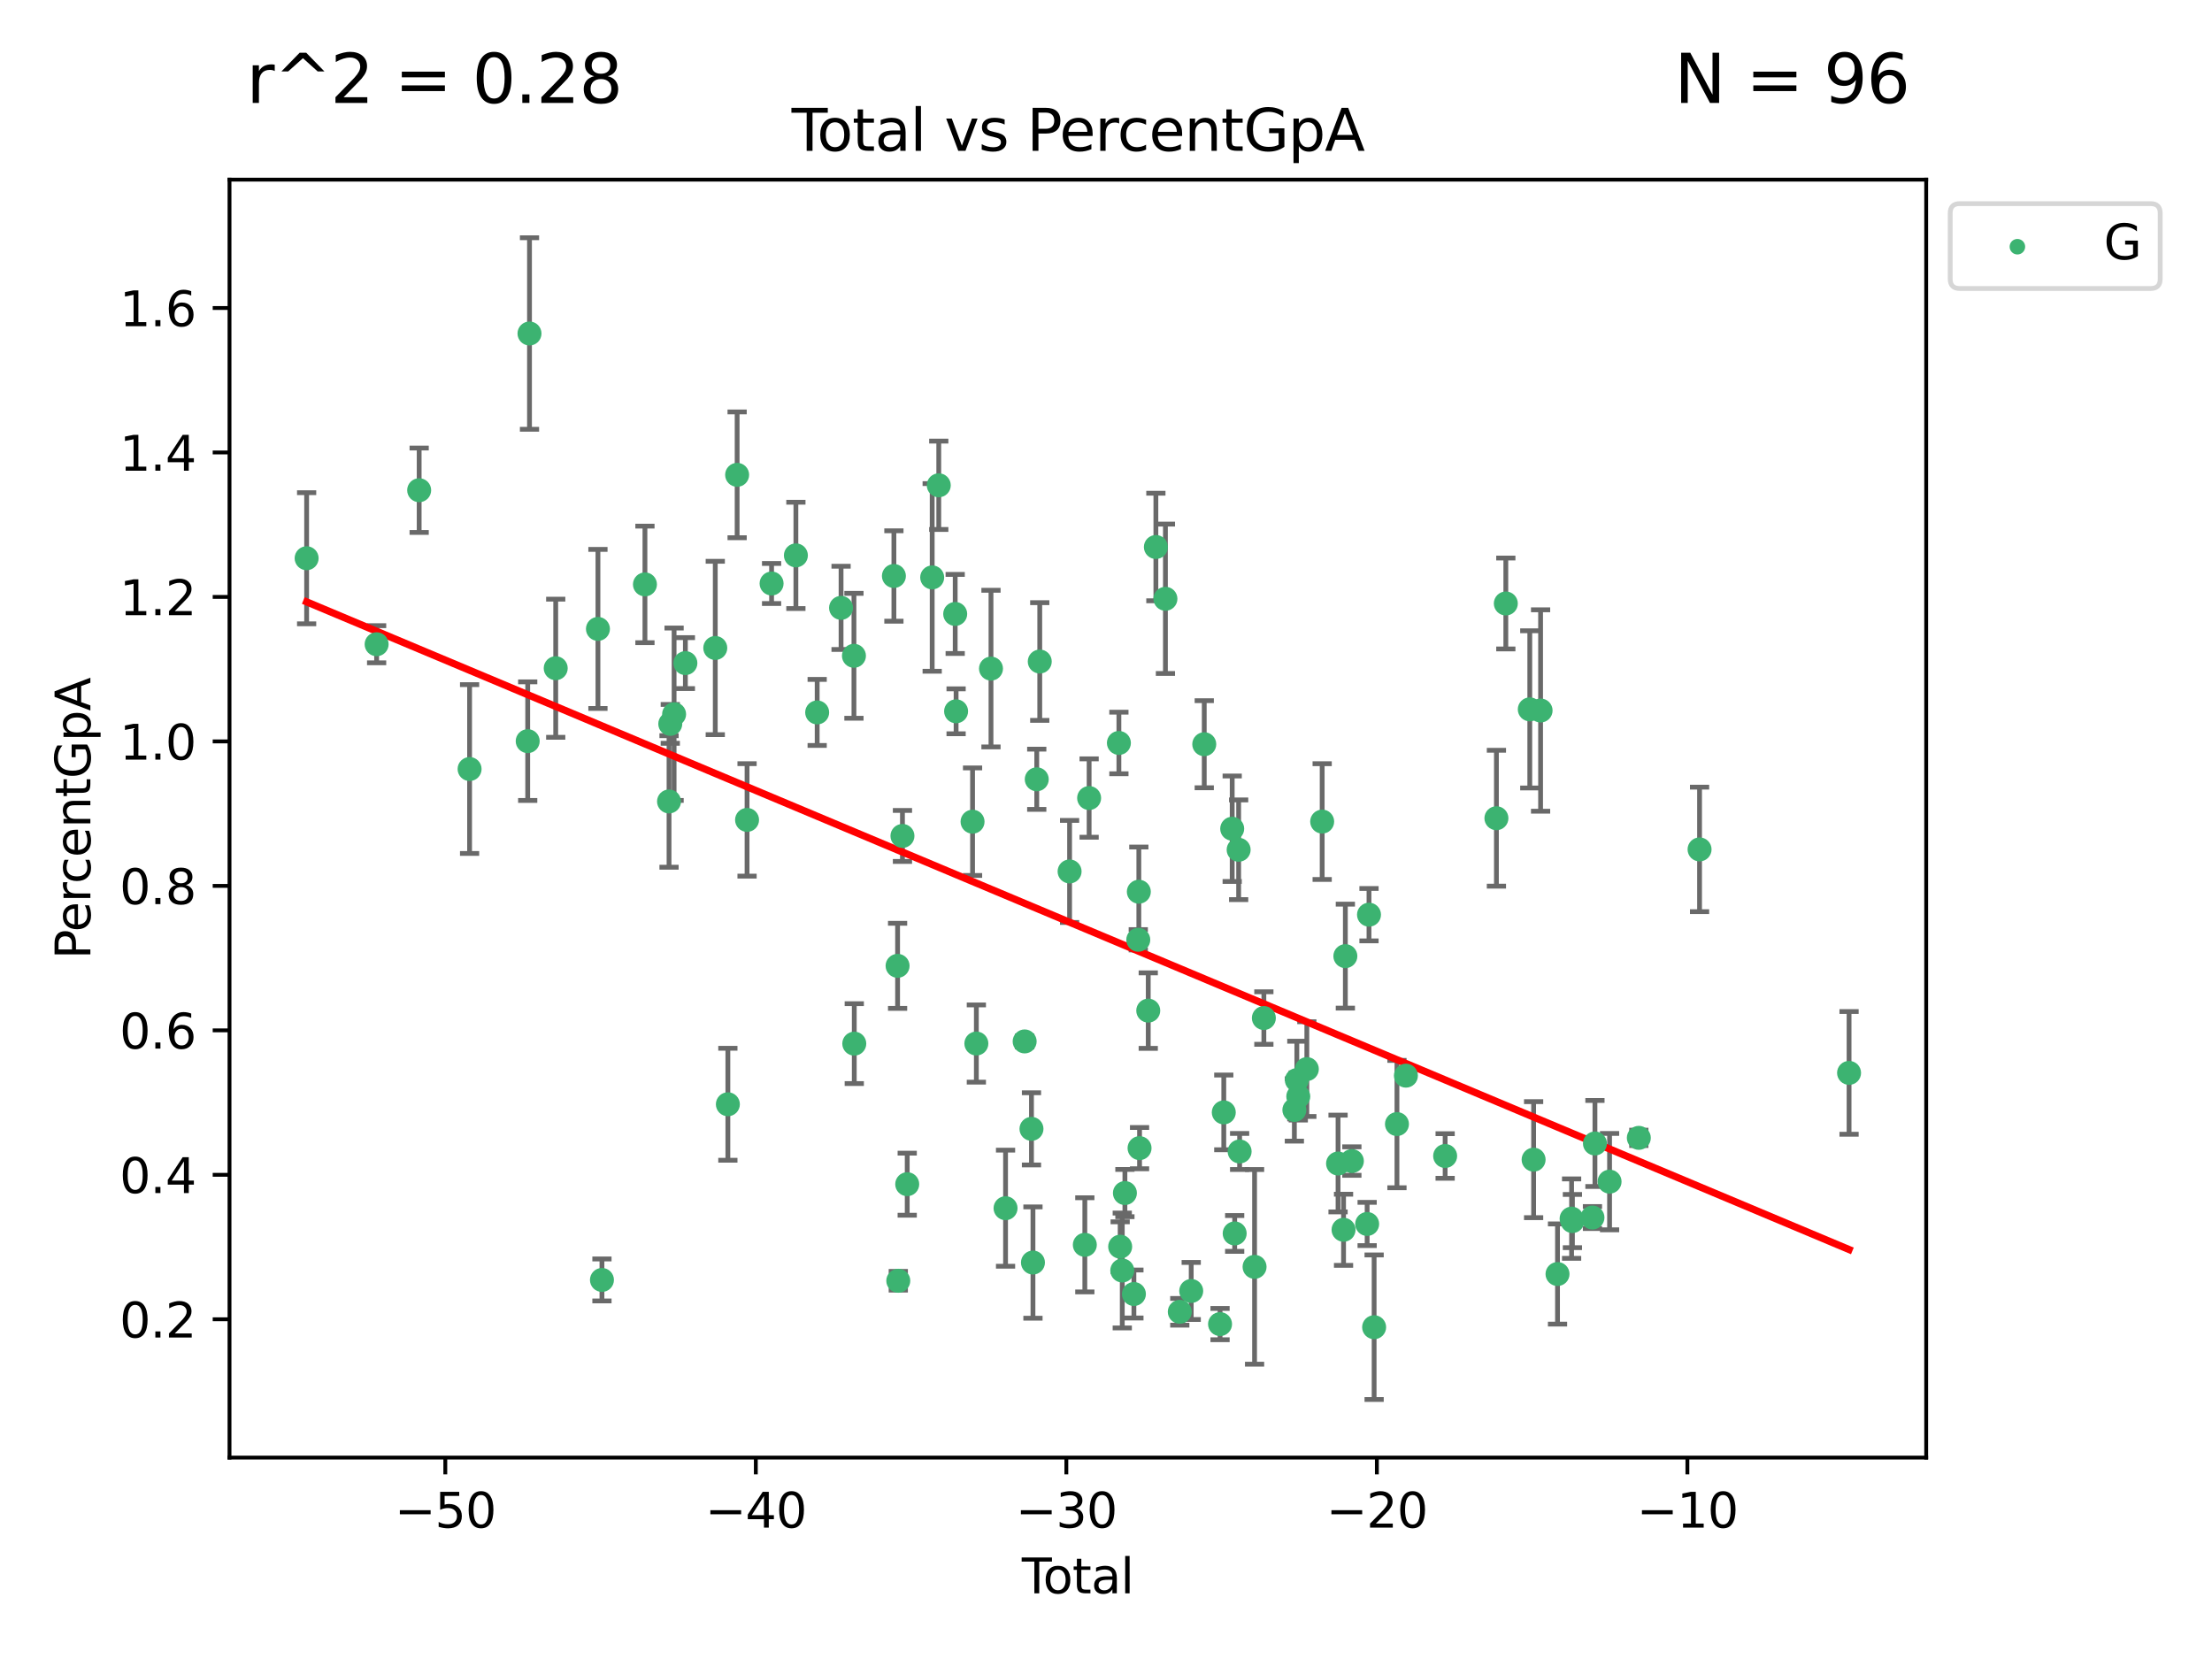 <?xml version="1.0" encoding="utf-8" standalone="no"?>
<!DOCTYPE svg PUBLIC "-//W3C//DTD SVG 1.1//EN"
  "http://www.w3.org/Graphics/SVG/1.1/DTD/svg11.dtd">
<svg xmlns:xlink="http://www.w3.org/1999/xlink" width="460.8pt" height="345.6pt" viewBox="0 0 460.8 345.6" xmlns="http://www.w3.org/2000/svg" version="1.1">
 <defs>
  <style type="text/css">*{stroke-linejoin: round; stroke-linecap: butt}</style>
 </defs>
 <g id="figure_1">
  <g id="patch_1">
   <path d="M 0 345.6 
L 460.8 345.6 
L 460.8 0 
L 0 0 
z
" style="fill: #ffffff"/>
  </g>
  <g id="axes_1">
   <g id="patch_2">
    <path d="M 47.81 303.64 
L 401.26 303.64 
L 401.26 37.422 
L 47.81 37.422 
z
" style="fill: #ffffff"/>
   </g>
   <g id="PathCollection_1">
    <defs>
     <path id="m4489810fdf" d="M 0 1.118 
C 0.297 1.118 0.581 1 0.791 0.791 
C 1 0.581 1.118 0.297 1.118 0 
C 1.118 -0.297 1 -0.581 0.791 -0.791 
C 0.581 -1 0.297 -1.118 0 -1.118 
C -0.297 -1.118 -0.581 -1 -0.791 -0.791 
C -1 -0.581 -1.118 -0.297 -1.118 0 
C -1.118 0.297 -1 0.581 -0.791 0.791 
C -0.581 1 -0.297 1.118 0 1.118 
z
" style="stroke: #3cb371"/>
    </defs>
    <g clip-path="url(#pb6c71bc352)">
     <use xlink:href="#m4489810fdf" x="63.876" y="116.291" style="fill: #3cb371; stroke: #3cb371"/>
     <use xlink:href="#m4489810fdf" x="78.458" y="134.208" style="fill: #3cb371; stroke: #3cb371"/>
     <use xlink:href="#m4489810fdf" x="87.319" y="102.123" style="fill: #3cb371; stroke: #3cb371"/>
     <use xlink:href="#m4489810fdf" x="97.824" y="160.204" style="fill: #3cb371; stroke: #3cb371"/>
     <use xlink:href="#m4489810fdf" x="109.931" y="154.395" style="fill: #3cb371; stroke: #3cb371"/>
     <use xlink:href="#m4489810fdf" x="110.304" y="69.475" style="fill: #3cb371; stroke: #3cb371"/>
     <use xlink:href="#m4489810fdf" x="115.766" y="139.202" style="fill: #3cb371; stroke: #3cb371"/>
     <use xlink:href="#m4489810fdf" x="124.563" y="131.015" style="fill: #3cb371; stroke: #3cb371"/>
     <use xlink:href="#m4489810fdf" x="125.397" y="266.635" style="fill: #3cb371; stroke: #3cb371"/>
     <use xlink:href="#m4489810fdf" x="134.354" y="121.742" style="fill: #3cb371; stroke: #3cb371"/>
     <use xlink:href="#m4489810fdf" x="139.372" y="166.957" style="fill: #3cb371; stroke: #3cb371"/>
     <use xlink:href="#m4489810fdf" x="139.63" y="150.795" style="fill: #3cb371; stroke: #3cb371"/>
     <use xlink:href="#m4489810fdf" x="140.427" y="148.785" style="fill: #3cb371; stroke: #3cb371"/>
     <use xlink:href="#m4489810fdf" x="142.778" y="138.137" style="fill: #3cb371; stroke: #3cb371"/>
     <use xlink:href="#m4489810fdf" x="149.004" y="134.985" style="fill: #3cb371; stroke: #3cb371"/>
     <use xlink:href="#m4489810fdf" x="151.629" y="230.039" style="fill: #3cb371; stroke: #3cb371"/>
     <use xlink:href="#m4489810fdf" x="153.558" y="98.917" style="fill: #3cb371; stroke: #3cb371"/>
     <use xlink:href="#m4489810fdf" x="155.626" y="170.8" style="fill: #3cb371; stroke: #3cb371"/>
     <use xlink:href="#m4489810fdf" x="160.735" y="121.554" style="fill: #3cb371; stroke: #3cb371"/>
     <use xlink:href="#m4489810fdf" x="165.799" y="115.697" style="fill: #3cb371; stroke: #3cb371"/>
     <use xlink:href="#m4489810fdf" x="170.232" y="148.412" style="fill: #3cb371; stroke: #3cb371"/>
     <use xlink:href="#m4489810fdf" x="175.209" y="126.628" style="fill: #3cb371; stroke: #3cb371"/>
     <use xlink:href="#m4489810fdf" x="177.891" y="136.615" style="fill: #3cb371; stroke: #3cb371"/>
     <use xlink:href="#m4489810fdf" x="177.961" y="217.408" style="fill: #3cb371; stroke: #3cb371"/>
     <use xlink:href="#m4489810fdf" x="186.216" y="119.988" style="fill: #3cb371; stroke: #3cb371"/>
     <use xlink:href="#m4489810fdf" x="186.984" y="201.2" style="fill: #3cb371; stroke: #3cb371"/>
     <use xlink:href="#m4489810fdf" x="187.129" y="266.806" style="fill: #3cb371; stroke: #3cb371"/>
     <use xlink:href="#m4489810fdf" x="187.997" y="174.141" style="fill: #3cb371; stroke: #3cb371"/>
     <use xlink:href="#m4489810fdf" x="188.99" y="246.687" style="fill: #3cb371; stroke: #3cb371"/>
     <use xlink:href="#m4489810fdf" x="194.192" y="120.285" style="fill: #3cb371; stroke: #3cb371"/>
     <use xlink:href="#m4489810fdf" x="195.563" y="101.095" style="fill: #3cb371; stroke: #3cb371"/>
     <use xlink:href="#m4489810fdf" x="198.985" y="127.897" style="fill: #3cb371; stroke: #3cb371"/>
     <use xlink:href="#m4489810fdf" x="199.172" y="148.177" style="fill: #3cb371; stroke: #3cb371"/>
     <use xlink:href="#m4489810fdf" x="202.601" y="171.173" style="fill: #3cb371; stroke: #3cb371"/>
     <use xlink:href="#m4489810fdf" x="203.393" y="217.386" style="fill: #3cb371; stroke: #3cb371"/>
     <use xlink:href="#m4489810fdf" x="206.441" y="139.282" style="fill: #3cb371; stroke: #3cb371"/>
     <use xlink:href="#m4489810fdf" x="209.475" y="251.691" style="fill: #3cb371; stroke: #3cb371"/>
     <use xlink:href="#m4489810fdf" x="213.454" y="216.947" style="fill: #3cb371; stroke: #3cb371"/>
     <use xlink:href="#m4489810fdf" x="214.875" y="235.161" style="fill: #3cb371; stroke: #3cb371"/>
     <use xlink:href="#m4489810fdf" x="215.184" y="263.01" style="fill: #3cb371; stroke: #3cb371"/>
     <use xlink:href="#m4489810fdf" x="215.974" y="162.339" style="fill: #3cb371; stroke: #3cb371"/>
     <use xlink:href="#m4489810fdf" x="216.6" y="137.809" style="fill: #3cb371; stroke: #3cb371"/>
     <use xlink:href="#m4489810fdf" x="222.815" y="181.537" style="fill: #3cb371; stroke: #3cb371"/>
     <use xlink:href="#m4489810fdf" x="225.989" y="259.32" style="fill: #3cb371; stroke: #3cb371"/>
     <use xlink:href="#m4489810fdf" x="226.885" y="166.246" style="fill: #3cb371; stroke: #3cb371"/>
     <use xlink:href="#m4489810fdf" x="233.087" y="154.77" style="fill: #3cb371; stroke: #3cb371"/>
     <use xlink:href="#m4489810fdf" x="233.352" y="259.703" style="fill: #3cb371; stroke: #3cb371"/>
     <use xlink:href="#m4489810fdf" x="233.789" y="264.669" style="fill: #3cb371; stroke: #3cb371"/>
     <use xlink:href="#m4489810fdf" x="234.34" y="248.536" style="fill: #3cb371; stroke: #3cb371"/>
     <use xlink:href="#m4489810fdf" x="236.214" y="269.566" style="fill: #3cb371; stroke: #3cb371"/>
     <use xlink:href="#m4489810fdf" x="237.123" y="195.774" style="fill: #3cb371; stroke: #3cb371"/>
     <use xlink:href="#m4489810fdf" x="237.24" y="185.761" style="fill: #3cb371; stroke: #3cb371"/>
     <use xlink:href="#m4489810fdf" x="237.39" y="239.176" style="fill: #3cb371; stroke: #3cb371"/>
     <use xlink:href="#m4489810fdf" x="239.202" y="210.529" style="fill: #3cb371; stroke: #3cb371"/>
     <use xlink:href="#m4489810fdf" x="240.79" y="113.952" style="fill: #3cb371; stroke: #3cb371"/>
     <use xlink:href="#m4489810fdf" x="242.78" y="124.739" style="fill: #3cb371; stroke: #3cb371"/>
     <use xlink:href="#m4489810fdf" x="245.771" y="273.271" style="fill: #3cb371; stroke: #3cb371"/>
     <use xlink:href="#m4489810fdf" x="248.151" y="268.934" style="fill: #3cb371; stroke: #3cb371"/>
     <use xlink:href="#m4489810fdf" x="250.868" y="155.034" style="fill: #3cb371; stroke: #3cb371"/>
     <use xlink:href="#m4489810fdf" x="254.159" y="275.833" style="fill: #3cb371; stroke: #3cb371"/>
     <use xlink:href="#m4489810fdf" x="254.936" y="231.732" style="fill: #3cb371; stroke: #3cb371"/>
     <use xlink:href="#m4489810fdf" x="256.689" y="172.637" style="fill: #3cb371; stroke: #3cb371"/>
     <use xlink:href="#m4489810fdf" x="257.206" y="256.947" style="fill: #3cb371; stroke: #3cb371"/>
     <use xlink:href="#m4489810fdf" x="258.032" y="177.022" style="fill: #3cb371; stroke: #3cb371"/>
     <use xlink:href="#m4489810fdf" x="258.236" y="239.873" style="fill: #3cb371; stroke: #3cb371"/>
     <use xlink:href="#m4489810fdf" x="261.349" y="263.909" style="fill: #3cb371; stroke: #3cb371"/>
     <use xlink:href="#m4489810fdf" x="263.286" y="212.075" style="fill: #3cb371; stroke: #3cb371"/>
     <use xlink:href="#m4489810fdf" x="269.641" y="231.224" style="fill: #3cb371; stroke: #3cb371"/>
     <use xlink:href="#m4489810fdf" x="270.155" y="225" style="fill: #3cb371; stroke: #3cb371"/>
     <use xlink:href="#m4489810fdf" x="270.456" y="228.412" style="fill: #3cb371; stroke: #3cb371"/>
     <use xlink:href="#m4489810fdf" x="272.238" y="222.711" style="fill: #3cb371; stroke: #3cb371"/>
     <use xlink:href="#m4489810fdf" x="275.432" y="171.15" style="fill: #3cb371; stroke: #3cb371"/>
     <use xlink:href="#m4489810fdf" x="278.741" y="242.383" style="fill: #3cb371; stroke: #3cb371"/>
     <use xlink:href="#m4489810fdf" x="279.886" y="256.185" style="fill: #3cb371; stroke: #3cb371"/>
     <use xlink:href="#m4489810fdf" x="280.262" y="199.181" style="fill: #3cb371; stroke: #3cb371"/>
     <use xlink:href="#m4489810fdf" x="281.62" y="241.871" style="fill: #3cb371; stroke: #3cb371"/>
     <use xlink:href="#m4489810fdf" x="284.801" y="254.975" style="fill: #3cb371; stroke: #3cb371"/>
     <use xlink:href="#m4489810fdf" x="285.188" y="190.544" style="fill: #3cb371; stroke: #3cb371"/>
     <use xlink:href="#m4489810fdf" x="286.256" y="276.483" style="fill: #3cb371; stroke: #3cb371"/>
     <use xlink:href="#m4489810fdf" x="291.012" y="234.165" style="fill: #3cb371; stroke: #3cb371"/>
     <use xlink:href="#m4489810fdf" x="292.877" y="224.076" style="fill: #3cb371; stroke: #3cb371"/>
     <use xlink:href="#m4489810fdf" x="301.049" y="240.814" style="fill: #3cb371; stroke: #3cb371"/>
     <use xlink:href="#m4489810fdf" x="311.731" y="170.45" style="fill: #3cb371; stroke: #3cb371"/>
     <use xlink:href="#m4489810fdf" x="313.69" y="125.717" style="fill: #3cb371; stroke: #3cb371"/>
     <use xlink:href="#m4489810fdf" x="318.682" y="147.773" style="fill: #3cb371; stroke: #3cb371"/>
     <use xlink:href="#m4489810fdf" x="319.48" y="241.575" style="fill: #3cb371; stroke: #3cb371"/>
     <use xlink:href="#m4489810fdf" x="320.932" y="148.012" style="fill: #3cb371; stroke: #3cb371"/>
     <use xlink:href="#m4489810fdf" x="324.46" y="265.402" style="fill: #3cb371; stroke: #3cb371"/>
     <use xlink:href="#m4489810fdf" x="327.393" y="253.862" style="fill: #3cb371; stroke: #3cb371"/>
     <use xlink:href="#m4489810fdf" x="327.562" y="254.371" style="fill: #3cb371; stroke: #3cb371"/>
     <use xlink:href="#m4489810fdf" x="331.739" y="253.635" style="fill: #3cb371; stroke: #3cb371"/>
     <use xlink:href="#m4489810fdf" x="332.256" y="238.207" style="fill: #3cb371; stroke: #3cb371"/>
     <use xlink:href="#m4489810fdf" x="335.303" y="246.158" style="fill: #3cb371; stroke: #3cb371"/>
     <use xlink:href="#m4489810fdf" x="341.398" y="237.036" style="fill: #3cb371; stroke: #3cb371"/>
     <use xlink:href="#m4489810fdf" x="354.05" y="176.947" style="fill: #3cb371; stroke: #3cb371"/>
     <use xlink:href="#m4489810fdf" x="385.194" y="223.504" style="fill: #3cb371; stroke: #3cb371"/>
    </g>
   </g>
   <g id="matplotlib.axis_1">
    <g id="xtick_1">
     <g id="line2d_1">
      <defs>
       <path id="m7a6facf331" d="M 0 0 
L 0 3.5 
" style="stroke: #000000; stroke-width: 0.8"/>
      </defs>
      <g>
       <use xlink:href="#m7a6facf331" x="92.764" y="303.64" style="stroke: #000000; stroke-width: 0.8"/>
      </g>
     </g>
     <g id="text_1">
      <!-- −50 -->
      <g transform="translate(82.211 318.238)scale(0.1 -0.1)">
       <defs>
        <path id="DejaVuSans-2212" d="M 678 2272 
L 4684 2272 
L 4684 1741 
L 678 1741 
L 678 2272 
z
" transform="scale(0.016)"/>
        <path id="DejaVuSans-35" d="M 691 4666 
L 3169 4666 
L 3169 4134 
L 1269 4134 
L 1269 2991 
Q 1406 3038 1543 3061 
Q 1681 3084 1819 3084 
Q 2600 3084 3056 2656 
Q 3513 2228 3513 1497 
Q 3513 744 3044 326 
Q 2575 -91 1722 -91 
Q 1428 -91 1123 -41 
Q 819 9 494 109 
L 494 744 
Q 775 591 1075 516 
Q 1375 441 1709 441 
Q 2250 441 2565 725 
Q 2881 1009 2881 1497 
Q 2881 1984 2565 2268 
Q 2250 2553 1709 2553 
Q 1456 2553 1204 2497 
Q 953 2441 691 2322 
L 691 4666 
z
" transform="scale(0.016)"/>
        <path id="DejaVuSans-30" d="M 2034 4250 
Q 1547 4250 1301 3770 
Q 1056 3291 1056 2328 
Q 1056 1369 1301 889 
Q 1547 409 2034 409 
Q 2525 409 2770 889 
Q 3016 1369 3016 2328 
Q 3016 3291 2770 3770 
Q 2525 4250 2034 4250 
z
M 2034 4750 
Q 2819 4750 3233 4129 
Q 3647 3509 3647 2328 
Q 3647 1150 3233 529 
Q 2819 -91 2034 -91 
Q 1250 -91 836 529 
Q 422 1150 422 2328 
Q 422 3509 836 4129 
Q 1250 4750 2034 4750 
z
" transform="scale(0.016)"/>
       </defs>
       <use xlink:href="#DejaVuSans-2212"/>
       <use xlink:href="#DejaVuSans-35" x="83.789"/>
       <use xlink:href="#DejaVuSans-30" x="147.412"/>
      </g>
     </g>
    </g>
    <g id="xtick_2">
     <g id="line2d_2">
      <g>
       <use xlink:href="#m7a6facf331" x="157.451" y="303.64" style="stroke: #000000; stroke-width: 0.8"/>
      </g>
     </g>
     <g id="text_2">
      <!-- −40 -->
      <g transform="translate(146.899 318.238)scale(0.1 -0.1)">
       <defs>
        <path id="DejaVuSans-34" d="M 2419 4116 
L 825 1625 
L 2419 1625 
L 2419 4116 
z
M 2253 4666 
L 3047 4666 
L 3047 1625 
L 3713 1625 
L 3713 1100 
L 3047 1100 
L 3047 0 
L 2419 0 
L 2419 1100 
L 313 1100 
L 313 1709 
L 2253 4666 
z
" transform="scale(0.016)"/>
       </defs>
       <use xlink:href="#DejaVuSans-2212"/>
       <use xlink:href="#DejaVuSans-34" x="83.789"/>
       <use xlink:href="#DejaVuSans-30" x="147.412"/>
      </g>
     </g>
    </g>
    <g id="xtick_3">
     <g id="line2d_3">
      <g>
       <use xlink:href="#m7a6facf331" x="222.139" y="303.64" style="stroke: #000000; stroke-width: 0.8"/>
      </g>
     </g>
     <g id="text_3">
      <!-- −30 -->
      <g transform="translate(211.587 318.238)scale(0.1 -0.1)">
       <defs>
        <path id="DejaVuSans-33" d="M 2597 2516 
Q 3050 2419 3304 2112 
Q 3559 1806 3559 1356 
Q 3559 666 3084 287 
Q 2609 -91 1734 -91 
Q 1441 -91 1130 -33 
Q 819 25 488 141 
L 488 750 
Q 750 597 1062 519 
Q 1375 441 1716 441 
Q 2309 441 2620 675 
Q 2931 909 2931 1356 
Q 2931 1769 2642 2001 
Q 2353 2234 1838 2234 
L 1294 2234 
L 1294 2753 
L 1863 2753 
Q 2328 2753 2575 2939 
Q 2822 3125 2822 3475 
Q 2822 3834 2567 4026 
Q 2313 4219 1838 4219 
Q 1578 4219 1281 4162 
Q 984 4106 628 3988 
L 628 4550 
Q 988 4650 1302 4700 
Q 1616 4750 1894 4750 
Q 2613 4750 3031 4423 
Q 3450 4097 3450 3541 
Q 3450 3153 3228 2886 
Q 3006 2619 2597 2516 
z
" transform="scale(0.016)"/>
       </defs>
       <use xlink:href="#DejaVuSans-2212"/>
       <use xlink:href="#DejaVuSans-33" x="83.789"/>
       <use xlink:href="#DejaVuSans-30" x="147.412"/>
      </g>
     </g>
    </g>
    <g id="xtick_4">
     <g id="line2d_4">
      <g>
       <use xlink:href="#m7a6facf331" x="286.827" y="303.64" style="stroke: #000000; stroke-width: 0.8"/>
      </g>
     </g>
     <g id="text_4">
      <!-- −20 -->
      <g transform="translate(276.274 318.238)scale(0.1 -0.1)">
       <defs>
        <path id="DejaVuSans-32" d="M 1228 531 
L 3431 531 
L 3431 0 
L 469 0 
L 469 531 
Q 828 903 1448 1529 
Q 2069 2156 2228 2338 
Q 2531 2678 2651 2914 
Q 2772 3150 2772 3378 
Q 2772 3750 2511 3984 
Q 2250 4219 1831 4219 
Q 1534 4219 1204 4116 
Q 875 4013 500 3803 
L 500 4441 
Q 881 4594 1212 4672 
Q 1544 4750 1819 4750 
Q 2544 4750 2975 4387 
Q 3406 4025 3406 3419 
Q 3406 3131 3298 2873 
Q 3191 2616 2906 2266 
Q 2828 2175 2409 1742 
Q 1991 1309 1228 531 
z
" transform="scale(0.016)"/>
       </defs>
       <use xlink:href="#DejaVuSans-2212"/>
       <use xlink:href="#DejaVuSans-32" x="83.789"/>
       <use xlink:href="#DejaVuSans-30" x="147.412"/>
      </g>
     </g>
    </g>
    <g id="xtick_5">
     <g id="line2d_5">
      <g>
       <use xlink:href="#m7a6facf331" x="351.515" y="303.64" style="stroke: #000000; stroke-width: 0.8"/>
      </g>
     </g>
     <g id="text_5">
      <!-- −10 -->
      <g transform="translate(340.962 318.238)scale(0.1 -0.1)">
       <defs>
        <path id="DejaVuSans-31" d="M 794 531 
L 1825 531 
L 1825 4091 
L 703 3866 
L 703 4441 
L 1819 4666 
L 2450 4666 
L 2450 531 
L 3481 531 
L 3481 0 
L 794 0 
L 794 531 
z
" transform="scale(0.016)"/>
       </defs>
       <use xlink:href="#DejaVuSans-2212"/>
       <use xlink:href="#DejaVuSans-31" x="83.789"/>
       <use xlink:href="#DejaVuSans-30" x="147.412"/>
      </g>
     </g>
    </g>
    <g id="text_6">
     <!-- Total -->
     <g transform="translate(212.858 331.917)scale(0.1 -0.1)">
      <defs>
       <path id="DejaVuSans-54" d="M -19 4666 
L 3928 4666 
L 3928 4134 
L 2272 4134 
L 2272 0 
L 1638 0 
L 1638 4134 
L -19 4134 
L -19 4666 
z
" transform="scale(0.016)"/>
       <path id="DejaVuSans-6f" d="M 1959 3097 
Q 1497 3097 1228 2736 
Q 959 2375 959 1747 
Q 959 1119 1226 758 
Q 1494 397 1959 397 
Q 2419 397 2687 759 
Q 2956 1122 2956 1747 
Q 2956 2369 2687 2733 
Q 2419 3097 1959 3097 
z
M 1959 3584 
Q 2709 3584 3137 3096 
Q 3566 2609 3566 1747 
Q 3566 888 3137 398 
Q 2709 -91 1959 -91 
Q 1206 -91 779 398 
Q 353 888 353 1747 
Q 353 2609 779 3096 
Q 1206 3584 1959 3584 
z
" transform="scale(0.016)"/>
       <path id="DejaVuSans-74" d="M 1172 4494 
L 1172 3500 
L 2356 3500 
L 2356 3053 
L 1172 3053 
L 1172 1153 
Q 1172 725 1289 603 
Q 1406 481 1766 481 
L 2356 481 
L 2356 0 
L 1766 0 
Q 1100 0 847 248 
Q 594 497 594 1153 
L 594 3053 
L 172 3053 
L 172 3500 
L 594 3500 
L 594 4494 
L 1172 4494 
z
" transform="scale(0.016)"/>
       <path id="DejaVuSans-61" d="M 2194 1759 
Q 1497 1759 1228 1600 
Q 959 1441 959 1056 
Q 959 750 1161 570 
Q 1363 391 1709 391 
Q 2188 391 2477 730 
Q 2766 1069 2766 1631 
L 2766 1759 
L 2194 1759 
z
M 3341 1997 
L 3341 0 
L 2766 0 
L 2766 531 
Q 2569 213 2275 61 
Q 1981 -91 1556 -91 
Q 1019 -91 701 211 
Q 384 513 384 1019 
Q 384 1609 779 1909 
Q 1175 2209 1959 2209 
L 2766 2209 
L 2766 2266 
Q 2766 2663 2505 2880 
Q 2244 3097 1772 3097 
Q 1472 3097 1187 3025 
Q 903 2953 641 2809 
L 641 3341 
Q 956 3463 1253 3523 
Q 1550 3584 1831 3584 
Q 2591 3584 2966 3190 
Q 3341 2797 3341 1997 
z
" transform="scale(0.016)"/>
       <path id="DejaVuSans-6c" d="M 603 4863 
L 1178 4863 
L 1178 0 
L 603 0 
L 603 4863 
z
" transform="scale(0.016)"/>
      </defs>
      <use xlink:href="#DejaVuSans-54"/>
      <use xlink:href="#DejaVuSans-6f" x="44.084"/>
      <use xlink:href="#DejaVuSans-74" x="105.266"/>
      <use xlink:href="#DejaVuSans-61" x="144.475"/>
      <use xlink:href="#DejaVuSans-6c" x="205.754"/>
     </g>
    </g>
   </g>
   <g id="matplotlib.axis_2">
    <g id="ytick_1">
     <g id="line2d_6">
      <defs>
       <path id="mdc299e9757" d="M 0 0 
L -3.5 0 
" style="stroke: #000000; stroke-width: 0.8"/>
      </defs>
      <g>
       <use xlink:href="#mdc299e9757" x="47.81" y="274.831" style="stroke: #000000; stroke-width: 0.8"/>
      </g>
     </g>
     <g id="text_7">
      <!-- 0.2 -->
      <g transform="translate(24.907 278.63)scale(0.1 -0.1)">
       <defs>
        <path id="DejaVuSans-2e" d="M 684 794 
L 1344 794 
L 1344 0 
L 684 0 
L 684 794 
z
" transform="scale(0.016)"/>
       </defs>
       <use xlink:href="#DejaVuSans-30"/>
       <use xlink:href="#DejaVuSans-2e" x="63.623"/>
       <use xlink:href="#DejaVuSans-32" x="95.41"/>
      </g>
     </g>
    </g>
    <g id="ytick_2">
     <g id="line2d_7">
      <g>
       <use xlink:href="#mdc299e9757" x="47.81" y="244.735" style="stroke: #000000; stroke-width: 0.8"/>
      </g>
     </g>
     <g id="text_8">
      <!-- 0.4 -->
      <g transform="translate(24.907 248.534)scale(0.1 -0.1)">
       <use xlink:href="#DejaVuSans-30"/>
       <use xlink:href="#DejaVuSans-2e" x="63.623"/>
       <use xlink:href="#DejaVuSans-34" x="95.41"/>
      </g>
     </g>
    </g>
    <g id="ytick_3">
     <g id="line2d_8">
      <g>
       <use xlink:href="#mdc299e9757" x="47.81" y="214.639" style="stroke: #000000; stroke-width: 0.8"/>
      </g>
     </g>
     <g id="text_9">
      <!-- 0.6 -->
      <g transform="translate(24.907 218.438)scale(0.1 -0.1)">
       <defs>
        <path id="DejaVuSans-36" d="M 2113 2584 
Q 1688 2584 1439 2293 
Q 1191 2003 1191 1497 
Q 1191 994 1439 701 
Q 1688 409 2113 409 
Q 2538 409 2786 701 
Q 3034 994 3034 1497 
Q 3034 2003 2786 2293 
Q 2538 2584 2113 2584 
z
M 3366 4563 
L 3366 3988 
Q 3128 4100 2886 4159 
Q 2644 4219 2406 4219 
Q 1781 4219 1451 3797 
Q 1122 3375 1075 2522 
Q 1259 2794 1537 2939 
Q 1816 3084 2150 3084 
Q 2853 3084 3261 2657 
Q 3669 2231 3669 1497 
Q 3669 778 3244 343 
Q 2819 -91 2113 -91 
Q 1303 -91 875 529 
Q 447 1150 447 2328 
Q 447 3434 972 4092 
Q 1497 4750 2381 4750 
Q 2619 4750 2861 4703 
Q 3103 4656 3366 4563 
z
" transform="scale(0.016)"/>
       </defs>
       <use xlink:href="#DejaVuSans-30"/>
       <use xlink:href="#DejaVuSans-2e" x="63.623"/>
       <use xlink:href="#DejaVuSans-36" x="95.41"/>
      </g>
     </g>
    </g>
    <g id="ytick_4">
     <g id="line2d_9">
      <g>
       <use xlink:href="#mdc299e9757" x="47.81" y="184.543" style="stroke: #000000; stroke-width: 0.8"/>
      </g>
     </g>
     <g id="text_10">
      <!-- 0.8 -->
      <g transform="translate(24.907 188.342)scale(0.1 -0.1)">
       <defs>
        <path id="DejaVuSans-38" d="M 2034 2216 
Q 1584 2216 1326 1975 
Q 1069 1734 1069 1313 
Q 1069 891 1326 650 
Q 1584 409 2034 409 
Q 2484 409 2743 651 
Q 3003 894 3003 1313 
Q 3003 1734 2745 1975 
Q 2488 2216 2034 2216 
z
M 1403 2484 
Q 997 2584 770 2862 
Q 544 3141 544 3541 
Q 544 4100 942 4425 
Q 1341 4750 2034 4750 
Q 2731 4750 3128 4425 
Q 3525 4100 3525 3541 
Q 3525 3141 3298 2862 
Q 3072 2584 2669 2484 
Q 3125 2378 3379 2068 
Q 3634 1759 3634 1313 
Q 3634 634 3220 271 
Q 2806 -91 2034 -91 
Q 1263 -91 848 271 
Q 434 634 434 1313 
Q 434 1759 690 2068 
Q 947 2378 1403 2484 
z
M 1172 3481 
Q 1172 3119 1398 2916 
Q 1625 2713 2034 2713 
Q 2441 2713 2670 2916 
Q 2900 3119 2900 3481 
Q 2900 3844 2670 4047 
Q 2441 4250 2034 4250 
Q 1625 4250 1398 4047 
Q 1172 3844 1172 3481 
z
" transform="scale(0.016)"/>
       </defs>
       <use xlink:href="#DejaVuSans-30"/>
       <use xlink:href="#DejaVuSans-2e" x="63.623"/>
       <use xlink:href="#DejaVuSans-38" x="95.41"/>
      </g>
     </g>
    </g>
    <g id="ytick_5">
     <g id="line2d_10">
      <g>
       <use xlink:href="#mdc299e9757" x="47.81" y="154.447" style="stroke: #000000; stroke-width: 0.8"/>
      </g>
     </g>
     <g id="text_11">
      <!-- 1.0 -->
      <g transform="translate(24.907 158.246)scale(0.1 -0.1)">
       <use xlink:href="#DejaVuSans-31"/>
       <use xlink:href="#DejaVuSans-2e" x="63.623"/>
       <use xlink:href="#DejaVuSans-30" x="95.41"/>
      </g>
     </g>
    </g>
    <g id="ytick_6">
     <g id="line2d_11">
      <g>
       <use xlink:href="#mdc299e9757" x="47.81" y="124.351" style="stroke: #000000; stroke-width: 0.8"/>
      </g>
     </g>
     <g id="text_12">
      <!-- 1.2 -->
      <g transform="translate(24.907 128.15)scale(0.1 -0.1)">
       <use xlink:href="#DejaVuSans-31"/>
       <use xlink:href="#DejaVuSans-2e" x="63.623"/>
       <use xlink:href="#DejaVuSans-32" x="95.41"/>
      </g>
     </g>
    </g>
    <g id="ytick_7">
     <g id="line2d_12">
      <g>
       <use xlink:href="#mdc299e9757" x="47.81" y="94.255" style="stroke: #000000; stroke-width: 0.8"/>
      </g>
     </g>
     <g id="text_13">
      <!-- 1.4 -->
      <g transform="translate(24.907 98.054)scale(0.1 -0.1)">
       <use xlink:href="#DejaVuSans-31"/>
       <use xlink:href="#DejaVuSans-2e" x="63.623"/>
       <use xlink:href="#DejaVuSans-34" x="95.41"/>
      </g>
     </g>
    </g>
    <g id="ytick_8">
     <g id="line2d_13">
      <g>
       <use xlink:href="#mdc299e9757" x="47.81" y="64.158" style="stroke: #000000; stroke-width: 0.8"/>
      </g>
     </g>
     <g id="text_14">
      <!-- 1.6 -->
      <g transform="translate(24.907 67.958)scale(0.1 -0.1)">
       <use xlink:href="#DejaVuSans-31"/>
       <use xlink:href="#DejaVuSans-2e" x="63.623"/>
       <use xlink:href="#DejaVuSans-36" x="95.41"/>
      </g>
     </g>
    </g>
    <g id="text_15">
     <!-- PercentGpA -->
     <g transform="translate(18.827 199.807)rotate(-90)scale(0.1 -0.1)">
      <defs>
       <path id="DejaVuSans-50" d="M 1259 4147 
L 1259 2394 
L 2053 2394 
Q 2494 2394 2734 2622 
Q 2975 2850 2975 3272 
Q 2975 3691 2734 3919 
Q 2494 4147 2053 4147 
L 1259 4147 
z
M 628 4666 
L 2053 4666 
Q 2838 4666 3239 4311 
Q 3641 3956 3641 3272 
Q 3641 2581 3239 2228 
Q 2838 1875 2053 1875 
L 1259 1875 
L 1259 0 
L 628 0 
L 628 4666 
z
" transform="scale(0.016)"/>
       <path id="DejaVuSans-65" d="M 3597 1894 
L 3597 1613 
L 953 1613 
Q 991 1019 1311 708 
Q 1631 397 2203 397 
Q 2534 397 2845 478 
Q 3156 559 3463 722 
L 3463 178 
Q 3153 47 2828 -22 
Q 2503 -91 2169 -91 
Q 1331 -91 842 396 
Q 353 884 353 1716 
Q 353 2575 817 3079 
Q 1281 3584 2069 3584 
Q 2775 3584 3186 3129 
Q 3597 2675 3597 1894 
z
M 3022 2063 
Q 3016 2534 2758 2815 
Q 2500 3097 2075 3097 
Q 1594 3097 1305 2825 
Q 1016 2553 972 2059 
L 3022 2063 
z
" transform="scale(0.016)"/>
       <path id="DejaVuSans-72" d="M 2631 2963 
Q 2534 3019 2420 3045 
Q 2306 3072 2169 3072 
Q 1681 3072 1420 2755 
Q 1159 2438 1159 1844 
L 1159 0 
L 581 0 
L 581 3500 
L 1159 3500 
L 1159 2956 
Q 1341 3275 1631 3429 
Q 1922 3584 2338 3584 
Q 2397 3584 2469 3576 
Q 2541 3569 2628 3553 
L 2631 2963 
z
" transform="scale(0.016)"/>
       <path id="DejaVuSans-63" d="M 3122 3366 
L 3122 2828 
Q 2878 2963 2633 3030 
Q 2388 3097 2138 3097 
Q 1578 3097 1268 2742 
Q 959 2388 959 1747 
Q 959 1106 1268 751 
Q 1578 397 2138 397 
Q 2388 397 2633 464 
Q 2878 531 3122 666 
L 3122 134 
Q 2881 22 2623 -34 
Q 2366 -91 2075 -91 
Q 1284 -91 818 406 
Q 353 903 353 1747 
Q 353 2603 823 3093 
Q 1294 3584 2113 3584 
Q 2378 3584 2631 3529 
Q 2884 3475 3122 3366 
z
" transform="scale(0.016)"/>
       <path id="DejaVuSans-6e" d="M 3513 2113 
L 3513 0 
L 2938 0 
L 2938 2094 
Q 2938 2591 2744 2837 
Q 2550 3084 2163 3084 
Q 1697 3084 1428 2787 
Q 1159 2491 1159 1978 
L 1159 0 
L 581 0 
L 581 3500 
L 1159 3500 
L 1159 2956 
Q 1366 3272 1645 3428 
Q 1925 3584 2291 3584 
Q 2894 3584 3203 3211 
Q 3513 2838 3513 2113 
z
" transform="scale(0.016)"/>
       <path id="DejaVuSans-47" d="M 3809 666 
L 3809 1919 
L 2778 1919 
L 2778 2438 
L 4434 2438 
L 4434 434 
Q 4069 175 3628 42 
Q 3188 -91 2688 -91 
Q 1594 -91 976 548 
Q 359 1188 359 2328 
Q 359 3472 976 4111 
Q 1594 4750 2688 4750 
Q 3144 4750 3555 4637 
Q 3966 4525 4313 4306 
L 4313 3634 
Q 3963 3931 3569 4081 
Q 3175 4231 2741 4231 
Q 1884 4231 1454 3753 
Q 1025 3275 1025 2328 
Q 1025 1384 1454 906 
Q 1884 428 2741 428 
Q 3075 428 3337 486 
Q 3600 544 3809 666 
z
" transform="scale(0.016)"/>
       <path id="DejaVuSans-70" d="M 1159 525 
L 1159 -1331 
L 581 -1331 
L 581 3500 
L 1159 3500 
L 1159 2969 
Q 1341 3281 1617 3432 
Q 1894 3584 2278 3584 
Q 2916 3584 3314 3078 
Q 3713 2572 3713 1747 
Q 3713 922 3314 415 
Q 2916 -91 2278 -91 
Q 1894 -91 1617 61 
Q 1341 213 1159 525 
z
M 3116 1747 
Q 3116 2381 2855 2742 
Q 2594 3103 2138 3103 
Q 1681 3103 1420 2742 
Q 1159 2381 1159 1747 
Q 1159 1113 1420 752 
Q 1681 391 2138 391 
Q 2594 391 2855 752 
Q 3116 1113 3116 1747 
z
" transform="scale(0.016)"/>
       <path id="DejaVuSans-41" d="M 2188 4044 
L 1331 1722 
L 3047 1722 
L 2188 4044 
z
M 1831 4666 
L 2547 4666 
L 4325 0 
L 3669 0 
L 3244 1197 
L 1141 1197 
L 716 0 
L 50 0 
L 1831 4666 
z
" transform="scale(0.016)"/>
      </defs>
      <use xlink:href="#DejaVuSans-50"/>
      <use xlink:href="#DejaVuSans-65" x="56.678"/>
      <use xlink:href="#DejaVuSans-72" x="118.201"/>
      <use xlink:href="#DejaVuSans-63" x="157.064"/>
      <use xlink:href="#DejaVuSans-65" x="212.045"/>
      <use xlink:href="#DejaVuSans-6e" x="273.568"/>
      <use xlink:href="#DejaVuSans-74" x="336.947"/>
      <use xlink:href="#DejaVuSans-47" x="376.156"/>
      <use xlink:href="#DejaVuSans-70" x="453.646"/>
      <use xlink:href="#DejaVuSans-41" x="517.123"/>
     </g>
    </g>
   </g>
   <g id="LineCollection_1">
    <path d="M 63.876 129.948 
L 63.876 102.633 
" clip-path="url(#pb6c71bc352)" style="fill: none; stroke: #696969"/>
    <path d="M 78.458 138.075 
L 78.458 130.34 
" clip-path="url(#pb6c71bc352)" style="fill: none; stroke: #696969"/>
    <path d="M 87.319 110.915 
L 87.319 93.331 
" clip-path="url(#pb6c71bc352)" style="fill: none; stroke: #696969"/>
    <path d="M 97.824 177.789 
L 97.824 142.62 
" clip-path="url(#pb6c71bc352)" style="fill: none; stroke: #696969"/>
    <path d="M 109.931 166.748 
L 109.931 142.042 
" clip-path="url(#pb6c71bc352)" style="fill: none; stroke: #696969"/>
    <path d="M 110.304 89.428 
L 110.304 49.523 
" clip-path="url(#pb6c71bc352)" style="fill: none; stroke: #696969"/>
    <path d="M 115.766 153.592 
L 115.766 124.812 
" clip-path="url(#pb6c71bc352)" style="fill: none; stroke: #696969"/>
    <path d="M 124.563 147.581 
L 124.563 114.449 
" clip-path="url(#pb6c71bc352)" style="fill: none; stroke: #696969"/>
    <path d="M 125.397 271.005 
L 125.397 262.264 
" clip-path="url(#pb6c71bc352)" style="fill: none; stroke: #696969"/>
    <path d="M 134.354 133.885 
L 134.354 109.6 
" clip-path="url(#pb6c71bc352)" style="fill: none; stroke: #696969"/>
    <path d="M 139.372 180.657 
L 139.372 153.258 
" clip-path="url(#pb6c71bc352)" style="fill: none; stroke: #696969"/>
    <path d="M 139.63 154.842 
L 139.63 146.749 
" clip-path="url(#pb6c71bc352)" style="fill: none; stroke: #696969"/>
    <path d="M 140.427 166.74 
L 140.427 130.831 
" clip-path="url(#pb6c71bc352)" style="fill: none; stroke: #696969"/>
    <path d="M 142.778 143.441 
L 142.778 132.834 
" clip-path="url(#pb6c71bc352)" style="fill: none; stroke: #696969"/>
    <path d="M 149.004 153.045 
L 149.004 116.924 
" clip-path="url(#pb6c71bc352)" style="fill: none; stroke: #696969"/>
    <path d="M 151.629 241.702 
L 151.629 218.376 
" clip-path="url(#pb6c71bc352)" style="fill: none; stroke: #696969"/>
    <path d="M 153.558 112.018 
L 153.558 85.817 
" clip-path="url(#pb6c71bc352)" style="fill: none; stroke: #696969"/>
    <path d="M 155.626 182.512 
L 155.626 159.088 
" clip-path="url(#pb6c71bc352)" style="fill: none; stroke: #696969"/>
    <path d="M 160.735 125.724 
L 160.735 117.383 
" clip-path="url(#pb6c71bc352)" style="fill: none; stroke: #696969"/>
    <path d="M 165.799 126.77 
L 165.799 104.623 
" clip-path="url(#pb6c71bc352)" style="fill: none; stroke: #696969"/>
    <path d="M 170.232 155.289 
L 170.232 141.535 
" clip-path="url(#pb6c71bc352)" style="fill: none; stroke: #696969"/>
    <path d="M 175.209 135.298 
L 175.209 117.958 
" clip-path="url(#pb6c71bc352)" style="fill: none; stroke: #696969"/>
    <path d="M 177.891 149.627 
L 177.891 123.603 
" clip-path="url(#pb6c71bc352)" style="fill: none; stroke: #696969"/>
    <path d="M 177.961 225.727 
L 177.961 209.089 
" clip-path="url(#pb6c71bc352)" style="fill: none; stroke: #696969"/>
    <path d="M 186.216 129.404 
L 186.216 110.573 
" clip-path="url(#pb6c71bc352)" style="fill: none; stroke: #696969"/>
    <path d="M 186.984 210.065 
L 186.984 192.335 
" clip-path="url(#pb6c71bc352)" style="fill: none; stroke: #696969"/>
    <path d="M 187.129 268.756 
L 187.129 264.855 
" clip-path="url(#pb6c71bc352)" style="fill: none; stroke: #696969"/>
    <path d="M 187.997 179.454 
L 187.997 168.829 
" clip-path="url(#pb6c71bc352)" style="fill: none; stroke: #696969"/>
    <path d="M 188.99 253.152 
L 188.99 240.222 
" clip-path="url(#pb6c71bc352)" style="fill: none; stroke: #696969"/>
    <path d="M 194.192 139.828 
L 194.192 100.743 
" clip-path="url(#pb6c71bc352)" style="fill: none; stroke: #696969"/>
    <path d="M 195.563 110.299 
L 195.563 91.89 
" clip-path="url(#pb6c71bc352)" style="fill: none; stroke: #696969"/>
    <path d="M 198.985 136.135 
L 198.985 119.66 
" clip-path="url(#pb6c71bc352)" style="fill: none; stroke: #696969"/>
    <path d="M 199.172 152.856 
L 199.172 143.498 
" clip-path="url(#pb6c71bc352)" style="fill: none; stroke: #696969"/>
    <path d="M 202.601 182.375 
L 202.601 159.971 
" clip-path="url(#pb6c71bc352)" style="fill: none; stroke: #696969"/>
    <path d="M 203.393 225.427 
L 203.393 209.345 
" clip-path="url(#pb6c71bc352)" style="fill: none; stroke: #696969"/>
    <path d="M 206.441 155.597 
L 206.441 122.967 
" clip-path="url(#pb6c71bc352)" style="fill: none; stroke: #696969"/>
    <path d="M 209.475 263.783 
L 209.475 239.599 
" clip-path="url(#pb6c71bc352)" style="fill: none; stroke: #696969"/>
    <path d="M 213.454 218.107 
L 213.454 215.786 
" clip-path="url(#pb6c71bc352)" style="fill: none; stroke: #696969"/>
    <path d="M 214.875 242.679 
L 214.875 227.643 
" clip-path="url(#pb6c71bc352)" style="fill: none; stroke: #696969"/>
    <path d="M 215.184 274.603 
L 215.184 251.418 
" clip-path="url(#pb6c71bc352)" style="fill: none; stroke: #696969"/>
    <path d="M 215.974 168.613 
L 215.974 156.065 
" clip-path="url(#pb6c71bc352)" style="fill: none; stroke: #696969"/>
    <path d="M 216.6 150.071 
L 216.6 125.547 
" clip-path="url(#pb6c71bc352)" style="fill: none; stroke: #696969"/>
    <path d="M 222.815 192.166 
L 222.815 170.909 
" clip-path="url(#pb6c71bc352)" style="fill: none; stroke: #696969"/>
    <path d="M 225.989 269.126 
L 225.989 249.513 
" clip-path="url(#pb6c71bc352)" style="fill: none; stroke: #696969"/>
    <path d="M 226.885 174.406 
L 226.885 158.087 
" clip-path="url(#pb6c71bc352)" style="fill: none; stroke: #696969"/>
    <path d="M 233.087 161.184 
L 233.087 148.356 
" clip-path="url(#pb6c71bc352)" style="fill: none; stroke: #696969"/>
    <path d="M 233.352 264.882 
L 233.352 254.524 
" clip-path="url(#pb6c71bc352)" style="fill: none; stroke: #696969"/>
    <path d="M 233.789 276.636 
L 233.789 252.701 
" clip-path="url(#pb6c71bc352)" style="fill: none; stroke: #696969"/>
    <path d="M 234.34 253.459 
L 234.34 243.613 
" clip-path="url(#pb6c71bc352)" style="fill: none; stroke: #696969"/>
    <path d="M 236.214 274.563 
L 236.214 264.569 
" clip-path="url(#pb6c71bc352)" style="fill: none; stroke: #696969"/>
    <path d="M 237.123 197.895 
L 237.123 193.653 
" clip-path="url(#pb6c71bc352)" style="fill: none; stroke: #696969"/>
    <path d="M 237.24 195.071 
L 237.24 176.451 
" clip-path="url(#pb6c71bc352)" style="fill: none; stroke: #696969"/>
    <path d="M 237.39 243.474 
L 237.39 234.879 
" clip-path="url(#pb6c71bc352)" style="fill: none; stroke: #696969"/>
    <path d="M 239.202 218.393 
L 239.202 202.665 
" clip-path="url(#pb6c71bc352)" style="fill: none; stroke: #696969"/>
    <path d="M 240.79 125.155 
L 240.79 102.749 
" clip-path="url(#pb6c71bc352)" style="fill: none; stroke: #696969"/>
    <path d="M 242.78 140.299 
L 242.78 109.179 
" clip-path="url(#pb6c71bc352)" style="fill: none; stroke: #696969"/>
    <path d="M 245.771 276.052 
L 245.771 270.49 
" clip-path="url(#pb6c71bc352)" style="fill: none; stroke: #696969"/>
    <path d="M 248.151 274.88 
L 248.151 262.989 
" clip-path="url(#pb6c71bc352)" style="fill: none; stroke: #696969"/>
    <path d="M 250.868 164.108 
L 250.868 145.96 
" clip-path="url(#pb6c71bc352)" style="fill: none; stroke: #696969"/>
    <path d="M 254.159 279.093 
L 254.159 272.574 
" clip-path="url(#pb6c71bc352)" style="fill: none; stroke: #696969"/>
    <path d="M 254.936 239.517 
L 254.936 223.947 
" clip-path="url(#pb6c71bc352)" style="fill: none; stroke: #696969"/>
    <path d="M 256.689 183.623 
L 256.689 161.651 
" clip-path="url(#pb6c71bc352)" style="fill: none; stroke: #696969"/>
    <path d="M 257.206 260.676 
L 257.206 253.217 
" clip-path="url(#pb6c71bc352)" style="fill: none; stroke: #696969"/>
    <path d="M 258.032 187.404 
L 258.032 166.639 
" clip-path="url(#pb6c71bc352)" style="fill: none; stroke: #696969"/>
    <path d="M 258.236 243.63 
L 258.236 236.116 
" clip-path="url(#pb6c71bc352)" style="fill: none; stroke: #696969"/>
    <path d="M 261.349 284.186 
L 261.349 243.632 
" clip-path="url(#pb6c71bc352)" style="fill: none; stroke: #696969"/>
    <path d="M 263.286 217.545 
L 263.286 206.604 
" clip-path="url(#pb6c71bc352)" style="fill: none; stroke: #696969"/>
    <path d="M 269.641 237.72 
L 269.641 224.728 
" clip-path="url(#pb6c71bc352)" style="fill: none; stroke: #696969"/>
    <path d="M 270.155 233.091 
L 270.155 216.909 
" clip-path="url(#pb6c71bc352)" style="fill: none; stroke: #696969"/>
    <path d="M 270.456 233.333 
L 270.456 223.492 
" clip-path="url(#pb6c71bc352)" style="fill: none; stroke: #696969"/>
    <path d="M 272.238 232.579 
L 272.238 212.844 
" clip-path="url(#pb6c71bc352)" style="fill: none; stroke: #696969"/>
    <path d="M 275.432 183.207 
L 275.432 159.094 
" clip-path="url(#pb6c71bc352)" style="fill: none; stroke: #696969"/>
    <path d="M 278.741 252.461 
L 278.741 232.304 
" clip-path="url(#pb6c71bc352)" style="fill: none; stroke: #696969"/>
    <path d="M 279.886 263.596 
L 279.886 248.775 
" clip-path="url(#pb6c71bc352)" style="fill: none; stroke: #696969"/>
    <path d="M 280.262 210.012 
L 280.262 188.35 
" clip-path="url(#pb6c71bc352)" style="fill: none; stroke: #696969"/>
    <path d="M 281.62 244.838 
L 281.62 238.904 
" clip-path="url(#pb6c71bc352)" style="fill: none; stroke: #696969"/>
    <path d="M 284.801 259.48 
L 284.801 250.469 
" clip-path="url(#pb6c71bc352)" style="fill: none; stroke: #696969"/>
    <path d="M 285.188 195.999 
L 285.188 185.088 
" clip-path="url(#pb6c71bc352)" style="fill: none; stroke: #696969"/>
    <path d="M 286.256 291.539 
L 286.256 261.426 
" clip-path="url(#pb6c71bc352)" style="fill: none; stroke: #696969"/>
    <path d="M 291.012 247.43 
L 291.012 220.9 
" clip-path="url(#pb6c71bc352)" style="fill: none; stroke: #696969"/>
    <path d="M 292.877 225.041 
L 292.877 223.11 
" clip-path="url(#pb6c71bc352)" style="fill: none; stroke: #696969"/>
    <path d="M 301.049 245.457 
L 301.049 236.171 
" clip-path="url(#pb6c71bc352)" style="fill: none; stroke: #696969"/>
    <path d="M 311.731 184.604 
L 311.731 156.297 
" clip-path="url(#pb6c71bc352)" style="fill: none; stroke: #696969"/>
    <path d="M 313.69 135.183 
L 313.69 116.252 
" clip-path="url(#pb6c71bc352)" style="fill: none; stroke: #696969"/>
    <path d="M 318.682 164.146 
L 318.682 131.399 
" clip-path="url(#pb6c71bc352)" style="fill: none; stroke: #696969"/>
    <path d="M 319.48 253.661 
L 319.48 229.489 
" clip-path="url(#pb6c71bc352)" style="fill: none; stroke: #696969"/>
    <path d="M 320.932 168.99 
L 320.932 127.034 
" clip-path="url(#pb6c71bc352)" style="fill: none; stroke: #696969"/>
    <path d="M 324.46 275.838 
L 324.46 254.966 
" clip-path="url(#pb6c71bc352)" style="fill: none; stroke: #696969"/>
    <path d="M 327.393 262.134 
L 327.393 245.59 
" clip-path="url(#pb6c71bc352)" style="fill: none; stroke: #696969"/>
    <path d="M 327.562 259.913 
L 327.562 248.829 
" clip-path="url(#pb6c71bc352)" style="fill: none; stroke: #696969"/>
    <path d="M 331.739 255.922 
L 331.739 251.348 
" clip-path="url(#pb6c71bc352)" style="fill: none; stroke: #696969"/>
    <path d="M 332.256 247.169 
L 332.256 229.245 
" clip-path="url(#pb6c71bc352)" style="fill: none; stroke: #696969"/>
    <path d="M 335.303 256.194 
L 335.303 236.122 
" clip-path="url(#pb6c71bc352)" style="fill: none; stroke: #696969"/>
    <path d="M 341.398 238.632 
L 341.398 235.44 
" clip-path="url(#pb6c71bc352)" style="fill: none; stroke: #696969"/>
    <path d="M 354.05 189.918 
L 354.05 163.977 
" clip-path="url(#pb6c71bc352)" style="fill: none; stroke: #696969"/>
    <path d="M 385.194 236.285 
L 385.194 210.722 
" clip-path="url(#pb6c71bc352)" style="fill: none; stroke: #696969"/>
   </g>
   <g id="line2d_14">
    <defs>
     <path id="m5e35d2bf9c" d="M 2 0 
L -2 -0 
" style="stroke: #696969"/>
    </defs>
    <g clip-path="url(#pb6c71bc352)">
     <use xlink:href="#m5e35d2bf9c" x="63.876" y="129.948" style="fill: #696969; stroke: #696969"/>
     <use xlink:href="#m5e35d2bf9c" x="78.458" y="138.075" style="fill: #696969; stroke: #696969"/>
     <use xlink:href="#m5e35d2bf9c" x="87.319" y="110.915" style="fill: #696969; stroke: #696969"/>
     <use xlink:href="#m5e35d2bf9c" x="97.824" y="177.789" style="fill: #696969; stroke: #696969"/>
     <use xlink:href="#m5e35d2bf9c" x="109.931" y="166.748" style="fill: #696969; stroke: #696969"/>
     <use xlink:href="#m5e35d2bf9c" x="110.304" y="89.428" style="fill: #696969; stroke: #696969"/>
     <use xlink:href="#m5e35d2bf9c" x="115.766" y="153.592" style="fill: #696969; stroke: #696969"/>
     <use xlink:href="#m5e35d2bf9c" x="124.563" y="147.581" style="fill: #696969; stroke: #696969"/>
     <use xlink:href="#m5e35d2bf9c" x="125.397" y="271.005" style="fill: #696969; stroke: #696969"/>
     <use xlink:href="#m5e35d2bf9c" x="134.354" y="133.885" style="fill: #696969; stroke: #696969"/>
     <use xlink:href="#m5e35d2bf9c" x="139.372" y="180.657" style="fill: #696969; stroke: #696969"/>
     <use xlink:href="#m5e35d2bf9c" x="139.63" y="154.842" style="fill: #696969; stroke: #696969"/>
     <use xlink:href="#m5e35d2bf9c" x="140.427" y="166.74" style="fill: #696969; stroke: #696969"/>
     <use xlink:href="#m5e35d2bf9c" x="142.778" y="143.441" style="fill: #696969; stroke: #696969"/>
     <use xlink:href="#m5e35d2bf9c" x="149.004" y="153.045" style="fill: #696969; stroke: #696969"/>
     <use xlink:href="#m5e35d2bf9c" x="151.629" y="241.702" style="fill: #696969; stroke: #696969"/>
     <use xlink:href="#m5e35d2bf9c" x="153.558" y="112.018" style="fill: #696969; stroke: #696969"/>
     <use xlink:href="#m5e35d2bf9c" x="155.626" y="182.512" style="fill: #696969; stroke: #696969"/>
     <use xlink:href="#m5e35d2bf9c" x="160.735" y="125.724" style="fill: #696969; stroke: #696969"/>
     <use xlink:href="#m5e35d2bf9c" x="165.799" y="126.77" style="fill: #696969; stroke: #696969"/>
     <use xlink:href="#m5e35d2bf9c" x="170.232" y="155.289" style="fill: #696969; stroke: #696969"/>
     <use xlink:href="#m5e35d2bf9c" x="175.209" y="135.298" style="fill: #696969; stroke: #696969"/>
     <use xlink:href="#m5e35d2bf9c" x="177.891" y="149.627" style="fill: #696969; stroke: #696969"/>
     <use xlink:href="#m5e35d2bf9c" x="177.961" y="225.727" style="fill: #696969; stroke: #696969"/>
     <use xlink:href="#m5e35d2bf9c" x="186.216" y="129.404" style="fill: #696969; stroke: #696969"/>
     <use xlink:href="#m5e35d2bf9c" x="186.984" y="210.065" style="fill: #696969; stroke: #696969"/>
     <use xlink:href="#m5e35d2bf9c" x="187.129" y="268.756" style="fill: #696969; stroke: #696969"/>
     <use xlink:href="#m5e35d2bf9c" x="187.997" y="179.454" style="fill: #696969; stroke: #696969"/>
     <use xlink:href="#m5e35d2bf9c" x="188.99" y="253.152" style="fill: #696969; stroke: #696969"/>
     <use xlink:href="#m5e35d2bf9c" x="194.192" y="139.828" style="fill: #696969; stroke: #696969"/>
     <use xlink:href="#m5e35d2bf9c" x="195.563" y="110.299" style="fill: #696969; stroke: #696969"/>
     <use xlink:href="#m5e35d2bf9c" x="198.985" y="136.135" style="fill: #696969; stroke: #696969"/>
     <use xlink:href="#m5e35d2bf9c" x="199.172" y="152.856" style="fill: #696969; stroke: #696969"/>
     <use xlink:href="#m5e35d2bf9c" x="202.601" y="182.375" style="fill: #696969; stroke: #696969"/>
     <use xlink:href="#m5e35d2bf9c" x="203.393" y="225.427" style="fill: #696969; stroke: #696969"/>
     <use xlink:href="#m5e35d2bf9c" x="206.441" y="155.597" style="fill: #696969; stroke: #696969"/>
     <use xlink:href="#m5e35d2bf9c" x="209.475" y="263.783" style="fill: #696969; stroke: #696969"/>
     <use xlink:href="#m5e35d2bf9c" x="213.454" y="218.107" style="fill: #696969; stroke: #696969"/>
     <use xlink:href="#m5e35d2bf9c" x="214.875" y="242.679" style="fill: #696969; stroke: #696969"/>
     <use xlink:href="#m5e35d2bf9c" x="215.184" y="274.603" style="fill: #696969; stroke: #696969"/>
     <use xlink:href="#m5e35d2bf9c" x="215.974" y="168.613" style="fill: #696969; stroke: #696969"/>
     <use xlink:href="#m5e35d2bf9c" x="216.6" y="150.071" style="fill: #696969; stroke: #696969"/>
     <use xlink:href="#m5e35d2bf9c" x="222.815" y="192.166" style="fill: #696969; stroke: #696969"/>
     <use xlink:href="#m5e35d2bf9c" x="225.989" y="269.126" style="fill: #696969; stroke: #696969"/>
     <use xlink:href="#m5e35d2bf9c" x="226.885" y="174.406" style="fill: #696969; stroke: #696969"/>
     <use xlink:href="#m5e35d2bf9c" x="233.087" y="161.184" style="fill: #696969; stroke: #696969"/>
     <use xlink:href="#m5e35d2bf9c" x="233.352" y="264.882" style="fill: #696969; stroke: #696969"/>
     <use xlink:href="#m5e35d2bf9c" x="233.789" y="276.636" style="fill: #696969; stroke: #696969"/>
     <use xlink:href="#m5e35d2bf9c" x="234.34" y="253.459" style="fill: #696969; stroke: #696969"/>
     <use xlink:href="#m5e35d2bf9c" x="236.214" y="274.563" style="fill: #696969; stroke: #696969"/>
     <use xlink:href="#m5e35d2bf9c" x="237.123" y="197.895" style="fill: #696969; stroke: #696969"/>
     <use xlink:href="#m5e35d2bf9c" x="237.24" y="195.071" style="fill: #696969; stroke: #696969"/>
     <use xlink:href="#m5e35d2bf9c" x="237.39" y="243.474" style="fill: #696969; stroke: #696969"/>
     <use xlink:href="#m5e35d2bf9c" x="239.202" y="218.393" style="fill: #696969; stroke: #696969"/>
     <use xlink:href="#m5e35d2bf9c" x="240.79" y="125.155" style="fill: #696969; stroke: #696969"/>
     <use xlink:href="#m5e35d2bf9c" x="242.78" y="140.299" style="fill: #696969; stroke: #696969"/>
     <use xlink:href="#m5e35d2bf9c" x="245.771" y="276.052" style="fill: #696969; stroke: #696969"/>
     <use xlink:href="#m5e35d2bf9c" x="248.151" y="274.88" style="fill: #696969; stroke: #696969"/>
     <use xlink:href="#m5e35d2bf9c" x="250.868" y="164.108" style="fill: #696969; stroke: #696969"/>
     <use xlink:href="#m5e35d2bf9c" x="254.159" y="279.093" style="fill: #696969; stroke: #696969"/>
     <use xlink:href="#m5e35d2bf9c" x="254.936" y="239.517" style="fill: #696969; stroke: #696969"/>
     <use xlink:href="#m5e35d2bf9c" x="256.689" y="183.623" style="fill: #696969; stroke: #696969"/>
     <use xlink:href="#m5e35d2bf9c" x="257.206" y="260.676" style="fill: #696969; stroke: #696969"/>
     <use xlink:href="#m5e35d2bf9c" x="258.032" y="187.404" style="fill: #696969; stroke: #696969"/>
     <use xlink:href="#m5e35d2bf9c" x="258.236" y="243.63" style="fill: #696969; stroke: #696969"/>
     <use xlink:href="#m5e35d2bf9c" x="261.349" y="284.186" style="fill: #696969; stroke: #696969"/>
     <use xlink:href="#m5e35d2bf9c" x="263.286" y="217.545" style="fill: #696969; stroke: #696969"/>
     <use xlink:href="#m5e35d2bf9c" x="269.641" y="237.72" style="fill: #696969; stroke: #696969"/>
     <use xlink:href="#m5e35d2bf9c" x="270.155" y="233.091" style="fill: #696969; stroke: #696969"/>
     <use xlink:href="#m5e35d2bf9c" x="270.456" y="233.333" style="fill: #696969; stroke: #696969"/>
     <use xlink:href="#m5e35d2bf9c" x="272.238" y="232.579" style="fill: #696969; stroke: #696969"/>
     <use xlink:href="#m5e35d2bf9c" x="275.432" y="183.207" style="fill: #696969; stroke: #696969"/>
     <use xlink:href="#m5e35d2bf9c" x="278.741" y="252.461" style="fill: #696969; stroke: #696969"/>
     <use xlink:href="#m5e35d2bf9c" x="279.886" y="263.596" style="fill: #696969; stroke: #696969"/>
     <use xlink:href="#m5e35d2bf9c" x="280.262" y="210.012" style="fill: #696969; stroke: #696969"/>
     <use xlink:href="#m5e35d2bf9c" x="281.62" y="244.838" style="fill: #696969; stroke: #696969"/>
     <use xlink:href="#m5e35d2bf9c" x="284.801" y="259.48" style="fill: #696969; stroke: #696969"/>
     <use xlink:href="#m5e35d2bf9c" x="285.188" y="195.999" style="fill: #696969; stroke: #696969"/>
     <use xlink:href="#m5e35d2bf9c" x="286.256" y="291.539" style="fill: #696969; stroke: #696969"/>
     <use xlink:href="#m5e35d2bf9c" x="291.012" y="247.43" style="fill: #696969; stroke: #696969"/>
     <use xlink:href="#m5e35d2bf9c" x="292.877" y="225.041" style="fill: #696969; stroke: #696969"/>
     <use xlink:href="#m5e35d2bf9c" x="301.049" y="245.457" style="fill: #696969; stroke: #696969"/>
     <use xlink:href="#m5e35d2bf9c" x="311.731" y="184.604" style="fill: #696969; stroke: #696969"/>
     <use xlink:href="#m5e35d2bf9c" x="313.69" y="135.183" style="fill: #696969; stroke: #696969"/>
     <use xlink:href="#m5e35d2bf9c" x="318.682" y="164.146" style="fill: #696969; stroke: #696969"/>
     <use xlink:href="#m5e35d2bf9c" x="319.48" y="253.661" style="fill: #696969; stroke: #696969"/>
     <use xlink:href="#m5e35d2bf9c" x="320.932" y="168.99" style="fill: #696969; stroke: #696969"/>
     <use xlink:href="#m5e35d2bf9c" x="324.46" y="275.838" style="fill: #696969; stroke: #696969"/>
     <use xlink:href="#m5e35d2bf9c" x="327.393" y="262.134" style="fill: #696969; stroke: #696969"/>
     <use xlink:href="#m5e35d2bf9c" x="327.562" y="259.913" style="fill: #696969; stroke: #696969"/>
     <use xlink:href="#m5e35d2bf9c" x="331.739" y="255.922" style="fill: #696969; stroke: #696969"/>
     <use xlink:href="#m5e35d2bf9c" x="332.256" y="247.169" style="fill: #696969; stroke: #696969"/>
     <use xlink:href="#m5e35d2bf9c" x="335.303" y="256.194" style="fill: #696969; stroke: #696969"/>
     <use xlink:href="#m5e35d2bf9c" x="341.398" y="238.632" style="fill: #696969; stroke: #696969"/>
     <use xlink:href="#m5e35d2bf9c" x="354.05" y="189.918" style="fill: #696969; stroke: #696969"/>
     <use xlink:href="#m5e35d2bf9c" x="385.194" y="236.285" style="fill: #696969; stroke: #696969"/>
    </g>
   </g>
   <g id="line2d_15">
    <g clip-path="url(#pb6c71bc352)">
     <use xlink:href="#m5e35d2bf9c" x="63.876" y="102.633" style="fill: #696969; stroke: #696969"/>
     <use xlink:href="#m5e35d2bf9c" x="78.458" y="130.34" style="fill: #696969; stroke: #696969"/>
     <use xlink:href="#m5e35d2bf9c" x="87.319" y="93.331" style="fill: #696969; stroke: #696969"/>
     <use xlink:href="#m5e35d2bf9c" x="97.824" y="142.62" style="fill: #696969; stroke: #696969"/>
     <use xlink:href="#m5e35d2bf9c" x="109.931" y="142.042" style="fill: #696969; stroke: #696969"/>
     <use xlink:href="#m5e35d2bf9c" x="110.304" y="49.523" style="fill: #696969; stroke: #696969"/>
     <use xlink:href="#m5e35d2bf9c" x="115.766" y="124.812" style="fill: #696969; stroke: #696969"/>
     <use xlink:href="#m5e35d2bf9c" x="124.563" y="114.449" style="fill: #696969; stroke: #696969"/>
     <use xlink:href="#m5e35d2bf9c" x="125.397" y="262.264" style="fill: #696969; stroke: #696969"/>
     <use xlink:href="#m5e35d2bf9c" x="134.354" y="109.6" style="fill: #696969; stroke: #696969"/>
     <use xlink:href="#m5e35d2bf9c" x="139.372" y="153.258" style="fill: #696969; stroke: #696969"/>
     <use xlink:href="#m5e35d2bf9c" x="139.63" y="146.749" style="fill: #696969; stroke: #696969"/>
     <use xlink:href="#m5e35d2bf9c" x="140.427" y="130.831" style="fill: #696969; stroke: #696969"/>
     <use xlink:href="#m5e35d2bf9c" x="142.778" y="132.834" style="fill: #696969; stroke: #696969"/>
     <use xlink:href="#m5e35d2bf9c" x="149.004" y="116.924" style="fill: #696969; stroke: #696969"/>
     <use xlink:href="#m5e35d2bf9c" x="151.629" y="218.376" style="fill: #696969; stroke: #696969"/>
     <use xlink:href="#m5e35d2bf9c" x="153.558" y="85.817" style="fill: #696969; stroke: #696969"/>
     <use xlink:href="#m5e35d2bf9c" x="155.626" y="159.088" style="fill: #696969; stroke: #696969"/>
     <use xlink:href="#m5e35d2bf9c" x="160.735" y="117.383" style="fill: #696969; stroke: #696969"/>
     <use xlink:href="#m5e35d2bf9c" x="165.799" y="104.623" style="fill: #696969; stroke: #696969"/>
     <use xlink:href="#m5e35d2bf9c" x="170.232" y="141.535" style="fill: #696969; stroke: #696969"/>
     <use xlink:href="#m5e35d2bf9c" x="175.209" y="117.958" style="fill: #696969; stroke: #696969"/>
     <use xlink:href="#m5e35d2bf9c" x="177.891" y="123.603" style="fill: #696969; stroke: #696969"/>
     <use xlink:href="#m5e35d2bf9c" x="177.961" y="209.089" style="fill: #696969; stroke: #696969"/>
     <use xlink:href="#m5e35d2bf9c" x="186.216" y="110.573" style="fill: #696969; stroke: #696969"/>
     <use xlink:href="#m5e35d2bf9c" x="186.984" y="192.335" style="fill: #696969; stroke: #696969"/>
     <use xlink:href="#m5e35d2bf9c" x="187.129" y="264.855" style="fill: #696969; stroke: #696969"/>
     <use xlink:href="#m5e35d2bf9c" x="187.997" y="168.829" style="fill: #696969; stroke: #696969"/>
     <use xlink:href="#m5e35d2bf9c" x="188.99" y="240.222" style="fill: #696969; stroke: #696969"/>
     <use xlink:href="#m5e35d2bf9c" x="194.192" y="100.743" style="fill: #696969; stroke: #696969"/>
     <use xlink:href="#m5e35d2bf9c" x="195.563" y="91.89" style="fill: #696969; stroke: #696969"/>
     <use xlink:href="#m5e35d2bf9c" x="198.985" y="119.66" style="fill: #696969; stroke: #696969"/>
     <use xlink:href="#m5e35d2bf9c" x="199.172" y="143.498" style="fill: #696969; stroke: #696969"/>
     <use xlink:href="#m5e35d2bf9c" x="202.601" y="159.971" style="fill: #696969; stroke: #696969"/>
     <use xlink:href="#m5e35d2bf9c" x="203.393" y="209.345" style="fill: #696969; stroke: #696969"/>
     <use xlink:href="#m5e35d2bf9c" x="206.441" y="122.967" style="fill: #696969; stroke: #696969"/>
     <use xlink:href="#m5e35d2bf9c" x="209.475" y="239.599" style="fill: #696969; stroke: #696969"/>
     <use xlink:href="#m5e35d2bf9c" x="213.454" y="215.786" style="fill: #696969; stroke: #696969"/>
     <use xlink:href="#m5e35d2bf9c" x="214.875" y="227.643" style="fill: #696969; stroke: #696969"/>
     <use xlink:href="#m5e35d2bf9c" x="215.184" y="251.418" style="fill: #696969; stroke: #696969"/>
     <use xlink:href="#m5e35d2bf9c" x="215.974" y="156.065" style="fill: #696969; stroke: #696969"/>
     <use xlink:href="#m5e35d2bf9c" x="216.6" y="125.547" style="fill: #696969; stroke: #696969"/>
     <use xlink:href="#m5e35d2bf9c" x="222.815" y="170.909" style="fill: #696969; stroke: #696969"/>
     <use xlink:href="#m5e35d2bf9c" x="225.989" y="249.513" style="fill: #696969; stroke: #696969"/>
     <use xlink:href="#m5e35d2bf9c" x="226.885" y="158.087" style="fill: #696969; stroke: #696969"/>
     <use xlink:href="#m5e35d2bf9c" x="233.087" y="148.356" style="fill: #696969; stroke: #696969"/>
     <use xlink:href="#m5e35d2bf9c" x="233.352" y="254.524" style="fill: #696969; stroke: #696969"/>
     <use xlink:href="#m5e35d2bf9c" x="233.789" y="252.701" style="fill: #696969; stroke: #696969"/>
     <use xlink:href="#m5e35d2bf9c" x="234.34" y="243.613" style="fill: #696969; stroke: #696969"/>
     <use xlink:href="#m5e35d2bf9c" x="236.214" y="264.569" style="fill: #696969; stroke: #696969"/>
     <use xlink:href="#m5e35d2bf9c" x="237.123" y="193.653" style="fill: #696969; stroke: #696969"/>
     <use xlink:href="#m5e35d2bf9c" x="237.24" y="176.451" style="fill: #696969; stroke: #696969"/>
     <use xlink:href="#m5e35d2bf9c" x="237.39" y="234.879" style="fill: #696969; stroke: #696969"/>
     <use xlink:href="#m5e35d2bf9c" x="239.202" y="202.665" style="fill: #696969; stroke: #696969"/>
     <use xlink:href="#m5e35d2bf9c" x="240.79" y="102.749" style="fill: #696969; stroke: #696969"/>
     <use xlink:href="#m5e35d2bf9c" x="242.78" y="109.179" style="fill: #696969; stroke: #696969"/>
     <use xlink:href="#m5e35d2bf9c" x="245.771" y="270.49" style="fill: #696969; stroke: #696969"/>
     <use xlink:href="#m5e35d2bf9c" x="248.151" y="262.989" style="fill: #696969; stroke: #696969"/>
     <use xlink:href="#m5e35d2bf9c" x="250.868" y="145.96" style="fill: #696969; stroke: #696969"/>
     <use xlink:href="#m5e35d2bf9c" x="254.159" y="272.574" style="fill: #696969; stroke: #696969"/>
     <use xlink:href="#m5e35d2bf9c" x="254.936" y="223.947" style="fill: #696969; stroke: #696969"/>
     <use xlink:href="#m5e35d2bf9c" x="256.689" y="161.651" style="fill: #696969; stroke: #696969"/>
     <use xlink:href="#m5e35d2bf9c" x="257.206" y="253.217" style="fill: #696969; stroke: #696969"/>
     <use xlink:href="#m5e35d2bf9c" x="258.032" y="166.639" style="fill: #696969; stroke: #696969"/>
     <use xlink:href="#m5e35d2bf9c" x="258.236" y="236.116" style="fill: #696969; stroke: #696969"/>
     <use xlink:href="#m5e35d2bf9c" x="261.349" y="243.632" style="fill: #696969; stroke: #696969"/>
     <use xlink:href="#m5e35d2bf9c" x="263.286" y="206.604" style="fill: #696969; stroke: #696969"/>
     <use xlink:href="#m5e35d2bf9c" x="269.641" y="224.728" style="fill: #696969; stroke: #696969"/>
     <use xlink:href="#m5e35d2bf9c" x="270.155" y="216.909" style="fill: #696969; stroke: #696969"/>
     <use xlink:href="#m5e35d2bf9c" x="270.456" y="223.492" style="fill: #696969; stroke: #696969"/>
     <use xlink:href="#m5e35d2bf9c" x="272.238" y="212.844" style="fill: #696969; stroke: #696969"/>
     <use xlink:href="#m5e35d2bf9c" x="275.432" y="159.094" style="fill: #696969; stroke: #696969"/>
     <use xlink:href="#m5e35d2bf9c" x="278.741" y="232.304" style="fill: #696969; stroke: #696969"/>
     <use xlink:href="#m5e35d2bf9c" x="279.886" y="248.775" style="fill: #696969; stroke: #696969"/>
     <use xlink:href="#m5e35d2bf9c" x="280.262" y="188.35" style="fill: #696969; stroke: #696969"/>
     <use xlink:href="#m5e35d2bf9c" x="281.62" y="238.904" style="fill: #696969; stroke: #696969"/>
     <use xlink:href="#m5e35d2bf9c" x="284.801" y="250.469" style="fill: #696969; stroke: #696969"/>
     <use xlink:href="#m5e35d2bf9c" x="285.188" y="185.088" style="fill: #696969; stroke: #696969"/>
     <use xlink:href="#m5e35d2bf9c" x="286.256" y="261.426" style="fill: #696969; stroke: #696969"/>
     <use xlink:href="#m5e35d2bf9c" x="291.012" y="220.9" style="fill: #696969; stroke: #696969"/>
     <use xlink:href="#m5e35d2bf9c" x="292.877" y="223.11" style="fill: #696969; stroke: #696969"/>
     <use xlink:href="#m5e35d2bf9c" x="301.049" y="236.171" style="fill: #696969; stroke: #696969"/>
     <use xlink:href="#m5e35d2bf9c" x="311.731" y="156.297" style="fill: #696969; stroke: #696969"/>
     <use xlink:href="#m5e35d2bf9c" x="313.69" y="116.252" style="fill: #696969; stroke: #696969"/>
     <use xlink:href="#m5e35d2bf9c" x="318.682" y="131.399" style="fill: #696969; stroke: #696969"/>
     <use xlink:href="#m5e35d2bf9c" x="319.48" y="229.489" style="fill: #696969; stroke: #696969"/>
     <use xlink:href="#m5e35d2bf9c" x="320.932" y="127.034" style="fill: #696969; stroke: #696969"/>
     <use xlink:href="#m5e35d2bf9c" x="324.46" y="254.966" style="fill: #696969; stroke: #696969"/>
     <use xlink:href="#m5e35d2bf9c" x="327.393" y="245.59" style="fill: #696969; stroke: #696969"/>
     <use xlink:href="#m5e35d2bf9c" x="327.562" y="248.829" style="fill: #696969; stroke: #696969"/>
     <use xlink:href="#m5e35d2bf9c" x="331.739" y="251.348" style="fill: #696969; stroke: #696969"/>
     <use xlink:href="#m5e35d2bf9c" x="332.256" y="229.245" style="fill: #696969; stroke: #696969"/>
     <use xlink:href="#m5e35d2bf9c" x="335.303" y="236.122" style="fill: #696969; stroke: #696969"/>
     <use xlink:href="#m5e35d2bf9c" x="341.398" y="235.44" style="fill: #696969; stroke: #696969"/>
     <use xlink:href="#m5e35d2bf9c" x="354.05" y="163.977" style="fill: #696969; stroke: #696969"/>
     <use xlink:href="#m5e35d2bf9c" x="385.194" y="210.722" style="fill: #696969; stroke: #696969"/>
    </g>
   </g>
   <g id="line2d_16">
    <path d="M 63.876 125.38 
L 78.458 131.503 
L 87.319 135.224 
L 97.824 139.634 
L 109.931 144.718 
L 110.304 144.875 
L 115.766 147.168 
L 124.563 150.862 
L 125.397 151.212 
L 134.354 154.973 
L 139.372 157.08 
L 139.63 157.189 
L 140.427 157.524 
L 142.778 158.51 
L 149.004 161.125 
L 151.629 162.227 
L 153.558 163.037 
L 155.626 163.905 
L 160.735 166.051 
L 165.799 168.177 
L 170.232 170.038 
L 175.209 172.128 
L 177.891 173.254 
L 177.961 173.284 
L 186.216 176.75 
L 186.984 177.073 
L 187.129 177.133 
L 187.997 177.498 
L 188.99 177.915 
L 194.192 180.099 
L 195.563 180.675 
L 198.985 182.112 
L 199.172 182.19 
L 202.601 183.63 
L 203.393 183.963 
L 206.441 185.243 
L 209.475 186.516 
L 213.454 188.187 
L 214.875 188.784 
L 215.184 188.914 
L 215.974 189.245 
L 216.6 189.508 
L 222.815 192.118 
L 225.989 193.451 
L 226.885 193.827 
L 233.087 196.431 
L 233.352 196.542 
L 233.789 196.726 
L 234.34 196.957 
L 236.214 197.744 
L 237.123 198.126 
L 237.24 198.175 
L 237.39 198.238 
L 239.202 198.999 
L 240.79 199.665 
L 242.78 200.501 
L 245.771 201.757 
L 248.151 202.756 
L 250.868 203.897 
L 254.159 205.279 
L 254.936 205.606 
L 256.689 206.342 
L 257.206 206.558 
L 258.032 206.906 
L 258.236 206.991 
L 261.349 208.298 
L 263.286 209.112 
L 269.641 211.78 
L 270.155 211.996 
L 270.456 212.122 
L 272.238 212.87 
L 275.432 214.212 
L 278.741 215.601 
L 279.886 216.082 
L 280.262 216.24 
L 281.62 216.81 
L 284.801 218.145 
L 285.188 218.308 
L 286.256 218.756 
L 291.012 220.754 
L 292.877 221.537 
L 301.049 224.968 
L 311.731 229.453 
L 313.69 230.276 
L 318.682 232.372 
L 319.48 232.707 
L 320.932 233.317 
L 324.46 234.798 
L 327.393 236.03 
L 327.562 236.101 
L 331.739 237.855 
L 332.256 238.072 
L 335.303 239.351 
L 341.398 241.911 
L 354.05 247.223 
L 385.194 260.3 
" clip-path="url(#pb6c71bc352)" style="fill: none; stroke: #ff0000; stroke-width: 1.5; stroke-linecap: square"/>
   </g>
   <g id="line2d_17">
    <defs>
     <path id="m78600eb8b1" d="M 0 2 
C 0.53 2 1.039 1.789 1.414 1.414 
C 1.789 1.039 2 0.53 2 0 
C 2 -0.53 1.789 -1.039 1.414 -1.414 
C 1.039 -1.789 0.53 -2 0 -2 
C -0.53 -2 -1.039 -1.789 -1.414 -1.414 
C -1.789 -1.039 -2 -0.53 -2 0 
C -2 0.53 -1.789 1.039 -1.414 1.414 
C -1.039 1.789 -0.53 2 0 2 
z
" style="stroke: #3cb371"/>
    </defs>
    <g clip-path="url(#pb6c71bc352)">
     <use xlink:href="#m78600eb8b1" x="63.876" y="116.291" style="fill: #3cb371; stroke: #3cb371"/>
     <use xlink:href="#m78600eb8b1" x="78.458" y="134.208" style="fill: #3cb371; stroke: #3cb371"/>
     <use xlink:href="#m78600eb8b1" x="87.319" y="102.123" style="fill: #3cb371; stroke: #3cb371"/>
     <use xlink:href="#m78600eb8b1" x="97.824" y="160.204" style="fill: #3cb371; stroke: #3cb371"/>
     <use xlink:href="#m78600eb8b1" x="109.931" y="154.395" style="fill: #3cb371; stroke: #3cb371"/>
     <use xlink:href="#m78600eb8b1" x="110.304" y="69.475" style="fill: #3cb371; stroke: #3cb371"/>
     <use xlink:href="#m78600eb8b1" x="115.766" y="139.202" style="fill: #3cb371; stroke: #3cb371"/>
     <use xlink:href="#m78600eb8b1" x="124.563" y="131.015" style="fill: #3cb371; stroke: #3cb371"/>
     <use xlink:href="#m78600eb8b1" x="125.397" y="266.635" style="fill: #3cb371; stroke: #3cb371"/>
     <use xlink:href="#m78600eb8b1" x="134.354" y="121.742" style="fill: #3cb371; stroke: #3cb371"/>
     <use xlink:href="#m78600eb8b1" x="139.372" y="166.957" style="fill: #3cb371; stroke: #3cb371"/>
     <use xlink:href="#m78600eb8b1" x="139.63" y="150.795" style="fill: #3cb371; stroke: #3cb371"/>
     <use xlink:href="#m78600eb8b1" x="140.427" y="148.785" style="fill: #3cb371; stroke: #3cb371"/>
     <use xlink:href="#m78600eb8b1" x="142.778" y="138.137" style="fill: #3cb371; stroke: #3cb371"/>
     <use xlink:href="#m78600eb8b1" x="149.004" y="134.985" style="fill: #3cb371; stroke: #3cb371"/>
     <use xlink:href="#m78600eb8b1" x="151.629" y="230.039" style="fill: #3cb371; stroke: #3cb371"/>
     <use xlink:href="#m78600eb8b1" x="153.558" y="98.917" style="fill: #3cb371; stroke: #3cb371"/>
     <use xlink:href="#m78600eb8b1" x="155.626" y="170.8" style="fill: #3cb371; stroke: #3cb371"/>
     <use xlink:href="#m78600eb8b1" x="160.735" y="121.554" style="fill: #3cb371; stroke: #3cb371"/>
     <use xlink:href="#m78600eb8b1" x="165.799" y="115.697" style="fill: #3cb371; stroke: #3cb371"/>
     <use xlink:href="#m78600eb8b1" x="170.232" y="148.412" style="fill: #3cb371; stroke: #3cb371"/>
     <use xlink:href="#m78600eb8b1" x="175.209" y="126.628" style="fill: #3cb371; stroke: #3cb371"/>
     <use xlink:href="#m78600eb8b1" x="177.891" y="136.615" style="fill: #3cb371; stroke: #3cb371"/>
     <use xlink:href="#m78600eb8b1" x="177.961" y="217.408" style="fill: #3cb371; stroke: #3cb371"/>
     <use xlink:href="#m78600eb8b1" x="186.216" y="119.988" style="fill: #3cb371; stroke: #3cb371"/>
     <use xlink:href="#m78600eb8b1" x="186.984" y="201.2" style="fill: #3cb371; stroke: #3cb371"/>
     <use xlink:href="#m78600eb8b1" x="187.129" y="266.806" style="fill: #3cb371; stroke: #3cb371"/>
     <use xlink:href="#m78600eb8b1" x="187.997" y="174.141" style="fill: #3cb371; stroke: #3cb371"/>
     <use xlink:href="#m78600eb8b1" x="188.99" y="246.687" style="fill: #3cb371; stroke: #3cb371"/>
     <use xlink:href="#m78600eb8b1" x="194.192" y="120.285" style="fill: #3cb371; stroke: #3cb371"/>
     <use xlink:href="#m78600eb8b1" x="195.563" y="101.095" style="fill: #3cb371; stroke: #3cb371"/>
     <use xlink:href="#m78600eb8b1" x="198.985" y="127.897" style="fill: #3cb371; stroke: #3cb371"/>
     <use xlink:href="#m78600eb8b1" x="199.172" y="148.177" style="fill: #3cb371; stroke: #3cb371"/>
     <use xlink:href="#m78600eb8b1" x="202.601" y="171.173" style="fill: #3cb371; stroke: #3cb371"/>
     <use xlink:href="#m78600eb8b1" x="203.393" y="217.386" style="fill: #3cb371; stroke: #3cb371"/>
     <use xlink:href="#m78600eb8b1" x="206.441" y="139.282" style="fill: #3cb371; stroke: #3cb371"/>
     <use xlink:href="#m78600eb8b1" x="209.475" y="251.691" style="fill: #3cb371; stroke: #3cb371"/>
     <use xlink:href="#m78600eb8b1" x="213.454" y="216.947" style="fill: #3cb371; stroke: #3cb371"/>
     <use xlink:href="#m78600eb8b1" x="214.875" y="235.161" style="fill: #3cb371; stroke: #3cb371"/>
     <use xlink:href="#m78600eb8b1" x="215.184" y="263.01" style="fill: #3cb371; stroke: #3cb371"/>
     <use xlink:href="#m78600eb8b1" x="215.974" y="162.339" style="fill: #3cb371; stroke: #3cb371"/>
     <use xlink:href="#m78600eb8b1" x="216.6" y="137.809" style="fill: #3cb371; stroke: #3cb371"/>
     <use xlink:href="#m78600eb8b1" x="222.815" y="181.537" style="fill: #3cb371; stroke: #3cb371"/>
     <use xlink:href="#m78600eb8b1" x="225.989" y="259.32" style="fill: #3cb371; stroke: #3cb371"/>
     <use xlink:href="#m78600eb8b1" x="226.885" y="166.246" style="fill: #3cb371; stroke: #3cb371"/>
     <use xlink:href="#m78600eb8b1" x="233.087" y="154.77" style="fill: #3cb371; stroke: #3cb371"/>
     <use xlink:href="#m78600eb8b1" x="233.352" y="259.703" style="fill: #3cb371; stroke: #3cb371"/>
     <use xlink:href="#m78600eb8b1" x="233.789" y="264.669" style="fill: #3cb371; stroke: #3cb371"/>
     <use xlink:href="#m78600eb8b1" x="234.34" y="248.536" style="fill: #3cb371; stroke: #3cb371"/>
     <use xlink:href="#m78600eb8b1" x="236.214" y="269.566" style="fill: #3cb371; stroke: #3cb371"/>
     <use xlink:href="#m78600eb8b1" x="237.123" y="195.774" style="fill: #3cb371; stroke: #3cb371"/>
     <use xlink:href="#m78600eb8b1" x="237.24" y="185.761" style="fill: #3cb371; stroke: #3cb371"/>
     <use xlink:href="#m78600eb8b1" x="237.39" y="239.176" style="fill: #3cb371; stroke: #3cb371"/>
     <use xlink:href="#m78600eb8b1" x="239.202" y="210.529" style="fill: #3cb371; stroke: #3cb371"/>
     <use xlink:href="#m78600eb8b1" x="240.79" y="113.952" style="fill: #3cb371; stroke: #3cb371"/>
     <use xlink:href="#m78600eb8b1" x="242.78" y="124.739" style="fill: #3cb371; stroke: #3cb371"/>
     <use xlink:href="#m78600eb8b1" x="245.771" y="273.271" style="fill: #3cb371; stroke: #3cb371"/>
     <use xlink:href="#m78600eb8b1" x="248.151" y="268.934" style="fill: #3cb371; stroke: #3cb371"/>
     <use xlink:href="#m78600eb8b1" x="250.868" y="155.034" style="fill: #3cb371; stroke: #3cb371"/>
     <use xlink:href="#m78600eb8b1" x="254.159" y="275.833" style="fill: #3cb371; stroke: #3cb371"/>
     <use xlink:href="#m78600eb8b1" x="254.936" y="231.732" style="fill: #3cb371; stroke: #3cb371"/>
     <use xlink:href="#m78600eb8b1" x="256.689" y="172.637" style="fill: #3cb371; stroke: #3cb371"/>
     <use xlink:href="#m78600eb8b1" x="257.206" y="256.947" style="fill: #3cb371; stroke: #3cb371"/>
     <use xlink:href="#m78600eb8b1" x="258.032" y="177.022" style="fill: #3cb371; stroke: #3cb371"/>
     <use xlink:href="#m78600eb8b1" x="258.236" y="239.873" style="fill: #3cb371; stroke: #3cb371"/>
     <use xlink:href="#m78600eb8b1" x="261.349" y="263.909" style="fill: #3cb371; stroke: #3cb371"/>
     <use xlink:href="#m78600eb8b1" x="263.286" y="212.075" style="fill: #3cb371; stroke: #3cb371"/>
     <use xlink:href="#m78600eb8b1" x="269.641" y="231.224" style="fill: #3cb371; stroke: #3cb371"/>
     <use xlink:href="#m78600eb8b1" x="270.155" y="225" style="fill: #3cb371; stroke: #3cb371"/>
     <use xlink:href="#m78600eb8b1" x="270.456" y="228.412" style="fill: #3cb371; stroke: #3cb371"/>
     <use xlink:href="#m78600eb8b1" x="272.238" y="222.711" style="fill: #3cb371; stroke: #3cb371"/>
     <use xlink:href="#m78600eb8b1" x="275.432" y="171.15" style="fill: #3cb371; stroke: #3cb371"/>
     <use xlink:href="#m78600eb8b1" x="278.741" y="242.383" style="fill: #3cb371; stroke: #3cb371"/>
     <use xlink:href="#m78600eb8b1" x="279.886" y="256.185" style="fill: #3cb371; stroke: #3cb371"/>
     <use xlink:href="#m78600eb8b1" x="280.262" y="199.181" style="fill: #3cb371; stroke: #3cb371"/>
     <use xlink:href="#m78600eb8b1" x="281.62" y="241.871" style="fill: #3cb371; stroke: #3cb371"/>
     <use xlink:href="#m78600eb8b1" x="284.801" y="254.975" style="fill: #3cb371; stroke: #3cb371"/>
     <use xlink:href="#m78600eb8b1" x="285.188" y="190.544" style="fill: #3cb371; stroke: #3cb371"/>
     <use xlink:href="#m78600eb8b1" x="286.256" y="276.483" style="fill: #3cb371; stroke: #3cb371"/>
     <use xlink:href="#m78600eb8b1" x="291.012" y="234.165" style="fill: #3cb371; stroke: #3cb371"/>
     <use xlink:href="#m78600eb8b1" x="292.877" y="224.076" style="fill: #3cb371; stroke: #3cb371"/>
     <use xlink:href="#m78600eb8b1" x="301.049" y="240.814" style="fill: #3cb371; stroke: #3cb371"/>
     <use xlink:href="#m78600eb8b1" x="311.731" y="170.45" style="fill: #3cb371; stroke: #3cb371"/>
     <use xlink:href="#m78600eb8b1" x="313.69" y="125.717" style="fill: #3cb371; stroke: #3cb371"/>
     <use xlink:href="#m78600eb8b1" x="318.682" y="147.773" style="fill: #3cb371; stroke: #3cb371"/>
     <use xlink:href="#m78600eb8b1" x="319.48" y="241.575" style="fill: #3cb371; stroke: #3cb371"/>
     <use xlink:href="#m78600eb8b1" x="320.932" y="148.012" style="fill: #3cb371; stroke: #3cb371"/>
     <use xlink:href="#m78600eb8b1" x="324.46" y="265.402" style="fill: #3cb371; stroke: #3cb371"/>
     <use xlink:href="#m78600eb8b1" x="327.393" y="253.862" style="fill: #3cb371; stroke: #3cb371"/>
     <use xlink:href="#m78600eb8b1" x="327.562" y="254.371" style="fill: #3cb371; stroke: #3cb371"/>
     <use xlink:href="#m78600eb8b1" x="331.739" y="253.635" style="fill: #3cb371; stroke: #3cb371"/>
     <use xlink:href="#m78600eb8b1" x="332.256" y="238.207" style="fill: #3cb371; stroke: #3cb371"/>
     <use xlink:href="#m78600eb8b1" x="335.303" y="246.158" style="fill: #3cb371; stroke: #3cb371"/>
     <use xlink:href="#m78600eb8b1" x="341.398" y="237.036" style="fill: #3cb371; stroke: #3cb371"/>
     <use xlink:href="#m78600eb8b1" x="354.05" y="176.947" style="fill: #3cb371; stroke: #3cb371"/>
     <use xlink:href="#m78600eb8b1" x="385.194" y="223.504" style="fill: #3cb371; stroke: #3cb371"/>
    </g>
   </g>
   <g id="patch_3">
    <path d="M 47.81 303.64 
L 47.81 37.422 
" style="fill: none; stroke: #000000; stroke-width: 0.8; stroke-linejoin: miter; stroke-linecap: square"/>
   </g>
   <g id="patch_4">
    <path d="M 401.26 303.64 
L 401.26 37.422 
" style="fill: none; stroke: #000000; stroke-width: 0.8; stroke-linejoin: miter; stroke-linecap: square"/>
   </g>
   <g id="patch_5">
    <path d="M 47.81 303.64 
L 401.26 303.64 
" style="fill: none; stroke: #000000; stroke-width: 0.8; stroke-linejoin: miter; stroke-linecap: square"/>
   </g>
   <g id="patch_6">
    <path d="M 47.81 37.422 
L 401.26 37.422 
" style="fill: none; stroke: #000000; stroke-width: 0.8; stroke-linejoin: miter; stroke-linecap: square"/>
   </g>
   <g id="text_16">
    <!-- N = 96 -->
    <g transform="translate(348.806 21.438)scale(0.14 -0.14)">
     <defs>
      <path id="DejaVuSans-4e" d="M 628 4666 
L 1478 4666 
L 3547 763 
L 3547 4666 
L 4159 4666 
L 4159 0 
L 3309 0 
L 1241 3903 
L 1241 0 
L 628 0 
L 628 4666 
z
" transform="scale(0.016)"/>
      <path id="DejaVuSans-20" transform="scale(0.016)"/>
      <path id="DejaVuSans-3d" d="M 678 2906 
L 4684 2906 
L 4684 2381 
L 678 2381 
L 678 2906 
z
M 678 1631 
L 4684 1631 
L 4684 1100 
L 678 1100 
L 678 1631 
z
" transform="scale(0.016)"/>
      <path id="DejaVuSans-39" d="M 703 97 
L 703 672 
Q 941 559 1184 500 
Q 1428 441 1663 441 
Q 2288 441 2617 861 
Q 2947 1281 2994 2138 
Q 2813 1869 2534 1725 
Q 2256 1581 1919 1581 
Q 1219 1581 811 2004 
Q 403 2428 403 3163 
Q 403 3881 828 4315 
Q 1253 4750 1959 4750 
Q 2769 4750 3195 4129 
Q 3622 3509 3622 2328 
Q 3622 1225 3098 567 
Q 2575 -91 1691 -91 
Q 1453 -91 1209 -44 
Q 966 3 703 97 
z
M 1959 2075 
Q 2384 2075 2632 2365 
Q 2881 2656 2881 3163 
Q 2881 3666 2632 3958 
Q 2384 4250 1959 4250 
Q 1534 4250 1286 3958 
Q 1038 3666 1038 3163 
Q 1038 2656 1286 2365 
Q 1534 2075 1959 2075 
z
" transform="scale(0.016)"/>
     </defs>
     <use xlink:href="#DejaVuSans-4e"/>
     <use xlink:href="#DejaVuSans-20" x="74.805"/>
     <use xlink:href="#DejaVuSans-3d" x="106.592"/>
     <use xlink:href="#DejaVuSans-20" x="190.381"/>
     <use xlink:href="#DejaVuSans-39" x="222.168"/>
     <use xlink:href="#DejaVuSans-36" x="285.791"/>
    </g>
   </g>
   <g id="text_17">
    <!-- r^2 = 0.28 -->
    <g transform="translate(51.344 21.438)scale(0.14 -0.14)">
     <defs>
      <path id="DejaVuSans-5e" d="M 2988 4666 
L 4684 2925 
L 4056 2925 
L 2681 4159 
L 1306 2925 
L 678 2925 
L 2375 4666 
L 2988 4666 
z
" transform="scale(0.016)"/>
     </defs>
     <use xlink:href="#DejaVuSans-72"/>
     <use xlink:href="#DejaVuSans-5e" x="41.113"/>
     <use xlink:href="#DejaVuSans-32" x="124.902"/>
     <use xlink:href="#DejaVuSans-20" x="188.525"/>
     <use xlink:href="#DejaVuSans-3d" x="220.312"/>
     <use xlink:href="#DejaVuSans-20" x="304.102"/>
     <use xlink:href="#DejaVuSans-30" x="335.889"/>
     <use xlink:href="#DejaVuSans-2e" x="399.512"/>
     <use xlink:href="#DejaVuSans-32" x="431.299"/>
     <use xlink:href="#DejaVuSans-38" x="494.922"/>
    </g>
   </g>
   <g id="text_18">
    <!-- Total vs PercentGpA -->
    <g transform="translate(164.901 31.422)scale(0.12 -0.12)">
     <defs>
      <path id="DejaVuSans-76" d="M 191 3500 
L 800 3500 
L 1894 563 
L 2988 3500 
L 3597 3500 
L 2284 0 
L 1503 0 
L 191 3500 
z
" transform="scale(0.016)"/>
      <path id="DejaVuSans-73" d="M 2834 3397 
L 2834 2853 
Q 2591 2978 2328 3040 
Q 2066 3103 1784 3103 
Q 1356 3103 1142 2972 
Q 928 2841 928 2578 
Q 928 2378 1081 2264 
Q 1234 2150 1697 2047 
L 1894 2003 
Q 2506 1872 2764 1633 
Q 3022 1394 3022 966 
Q 3022 478 2636 193 
Q 2250 -91 1575 -91 
Q 1294 -91 989 -36 
Q 684 19 347 128 
L 347 722 
Q 666 556 975 473 
Q 1284 391 1588 391 
Q 1994 391 2212 530 
Q 2431 669 2431 922 
Q 2431 1156 2273 1281 
Q 2116 1406 1581 1522 
L 1381 1569 
Q 847 1681 609 1914 
Q 372 2147 372 2553 
Q 372 3047 722 3315 
Q 1072 3584 1716 3584 
Q 2034 3584 2315 3537 
Q 2597 3491 2834 3397 
z
" transform="scale(0.016)"/>
     </defs>
     <use xlink:href="#DejaVuSans-54"/>
     <use xlink:href="#DejaVuSans-6f" x="44.084"/>
     <use xlink:href="#DejaVuSans-74" x="105.266"/>
     <use xlink:href="#DejaVuSans-61" x="144.475"/>
     <use xlink:href="#DejaVuSans-6c" x="205.754"/>
     <use xlink:href="#DejaVuSans-20" x="233.537"/>
     <use xlink:href="#DejaVuSans-76" x="265.324"/>
     <use xlink:href="#DejaVuSans-73" x="324.504"/>
     <use xlink:href="#DejaVuSans-20" x="376.604"/>
     <use xlink:href="#DejaVuSans-50" x="408.391"/>
     <use xlink:href="#DejaVuSans-65" x="465.068"/>
     <use xlink:href="#DejaVuSans-72" x="526.592"/>
     <use xlink:href="#DejaVuSans-63" x="565.455"/>
     <use xlink:href="#DejaVuSans-65" x="620.436"/>
     <use xlink:href="#DejaVuSans-6e" x="681.959"/>
     <use xlink:href="#DejaVuSans-74" x="745.338"/>
     <use xlink:href="#DejaVuSans-47" x="784.547"/>
     <use xlink:href="#DejaVuSans-70" x="862.037"/>
     <use xlink:href="#DejaVuSans-41" x="925.514"/>
    </g>
   </g>
   <g id="legend_1">
    <g id="patch_7">
     <path d="M 408.26 60.1 
L 448.008 60.1 
Q 450.008 60.1 450.008 58.1 
L 450.008 44.422 
Q 450.008 42.422 448.008 42.422 
L 408.26 42.422 
Q 406.26 42.422 406.26 44.422 
L 406.26 58.1 
Q 406.26 60.1 408.26 60.1 
z
" style="fill: #ffffff; opacity: 0.8; stroke: #cccccc; stroke-linejoin: miter"/>
    </g>
    <g id="PathCollection_2">
     <g>
      <use xlink:href="#m4489810fdf" x="420.26" y="51.395" style="fill: #3cb371; stroke: #3cb371"/>
     </g>
    </g>
    <g id="text_19">
     <!-- G -->
     <g transform="translate(438.26 54.02)scale(0.1 -0.1)">
      <use xlink:href="#DejaVuSans-47"/>
     </g>
    </g>
   </g>
  </g>
 </g>
 <defs>
  <clipPath id="pb6c71bc352">
   <rect x="47.81" y="37.422" width="353.45" height="266.218"/>
  </clipPath>
 </defs>
</svg>

